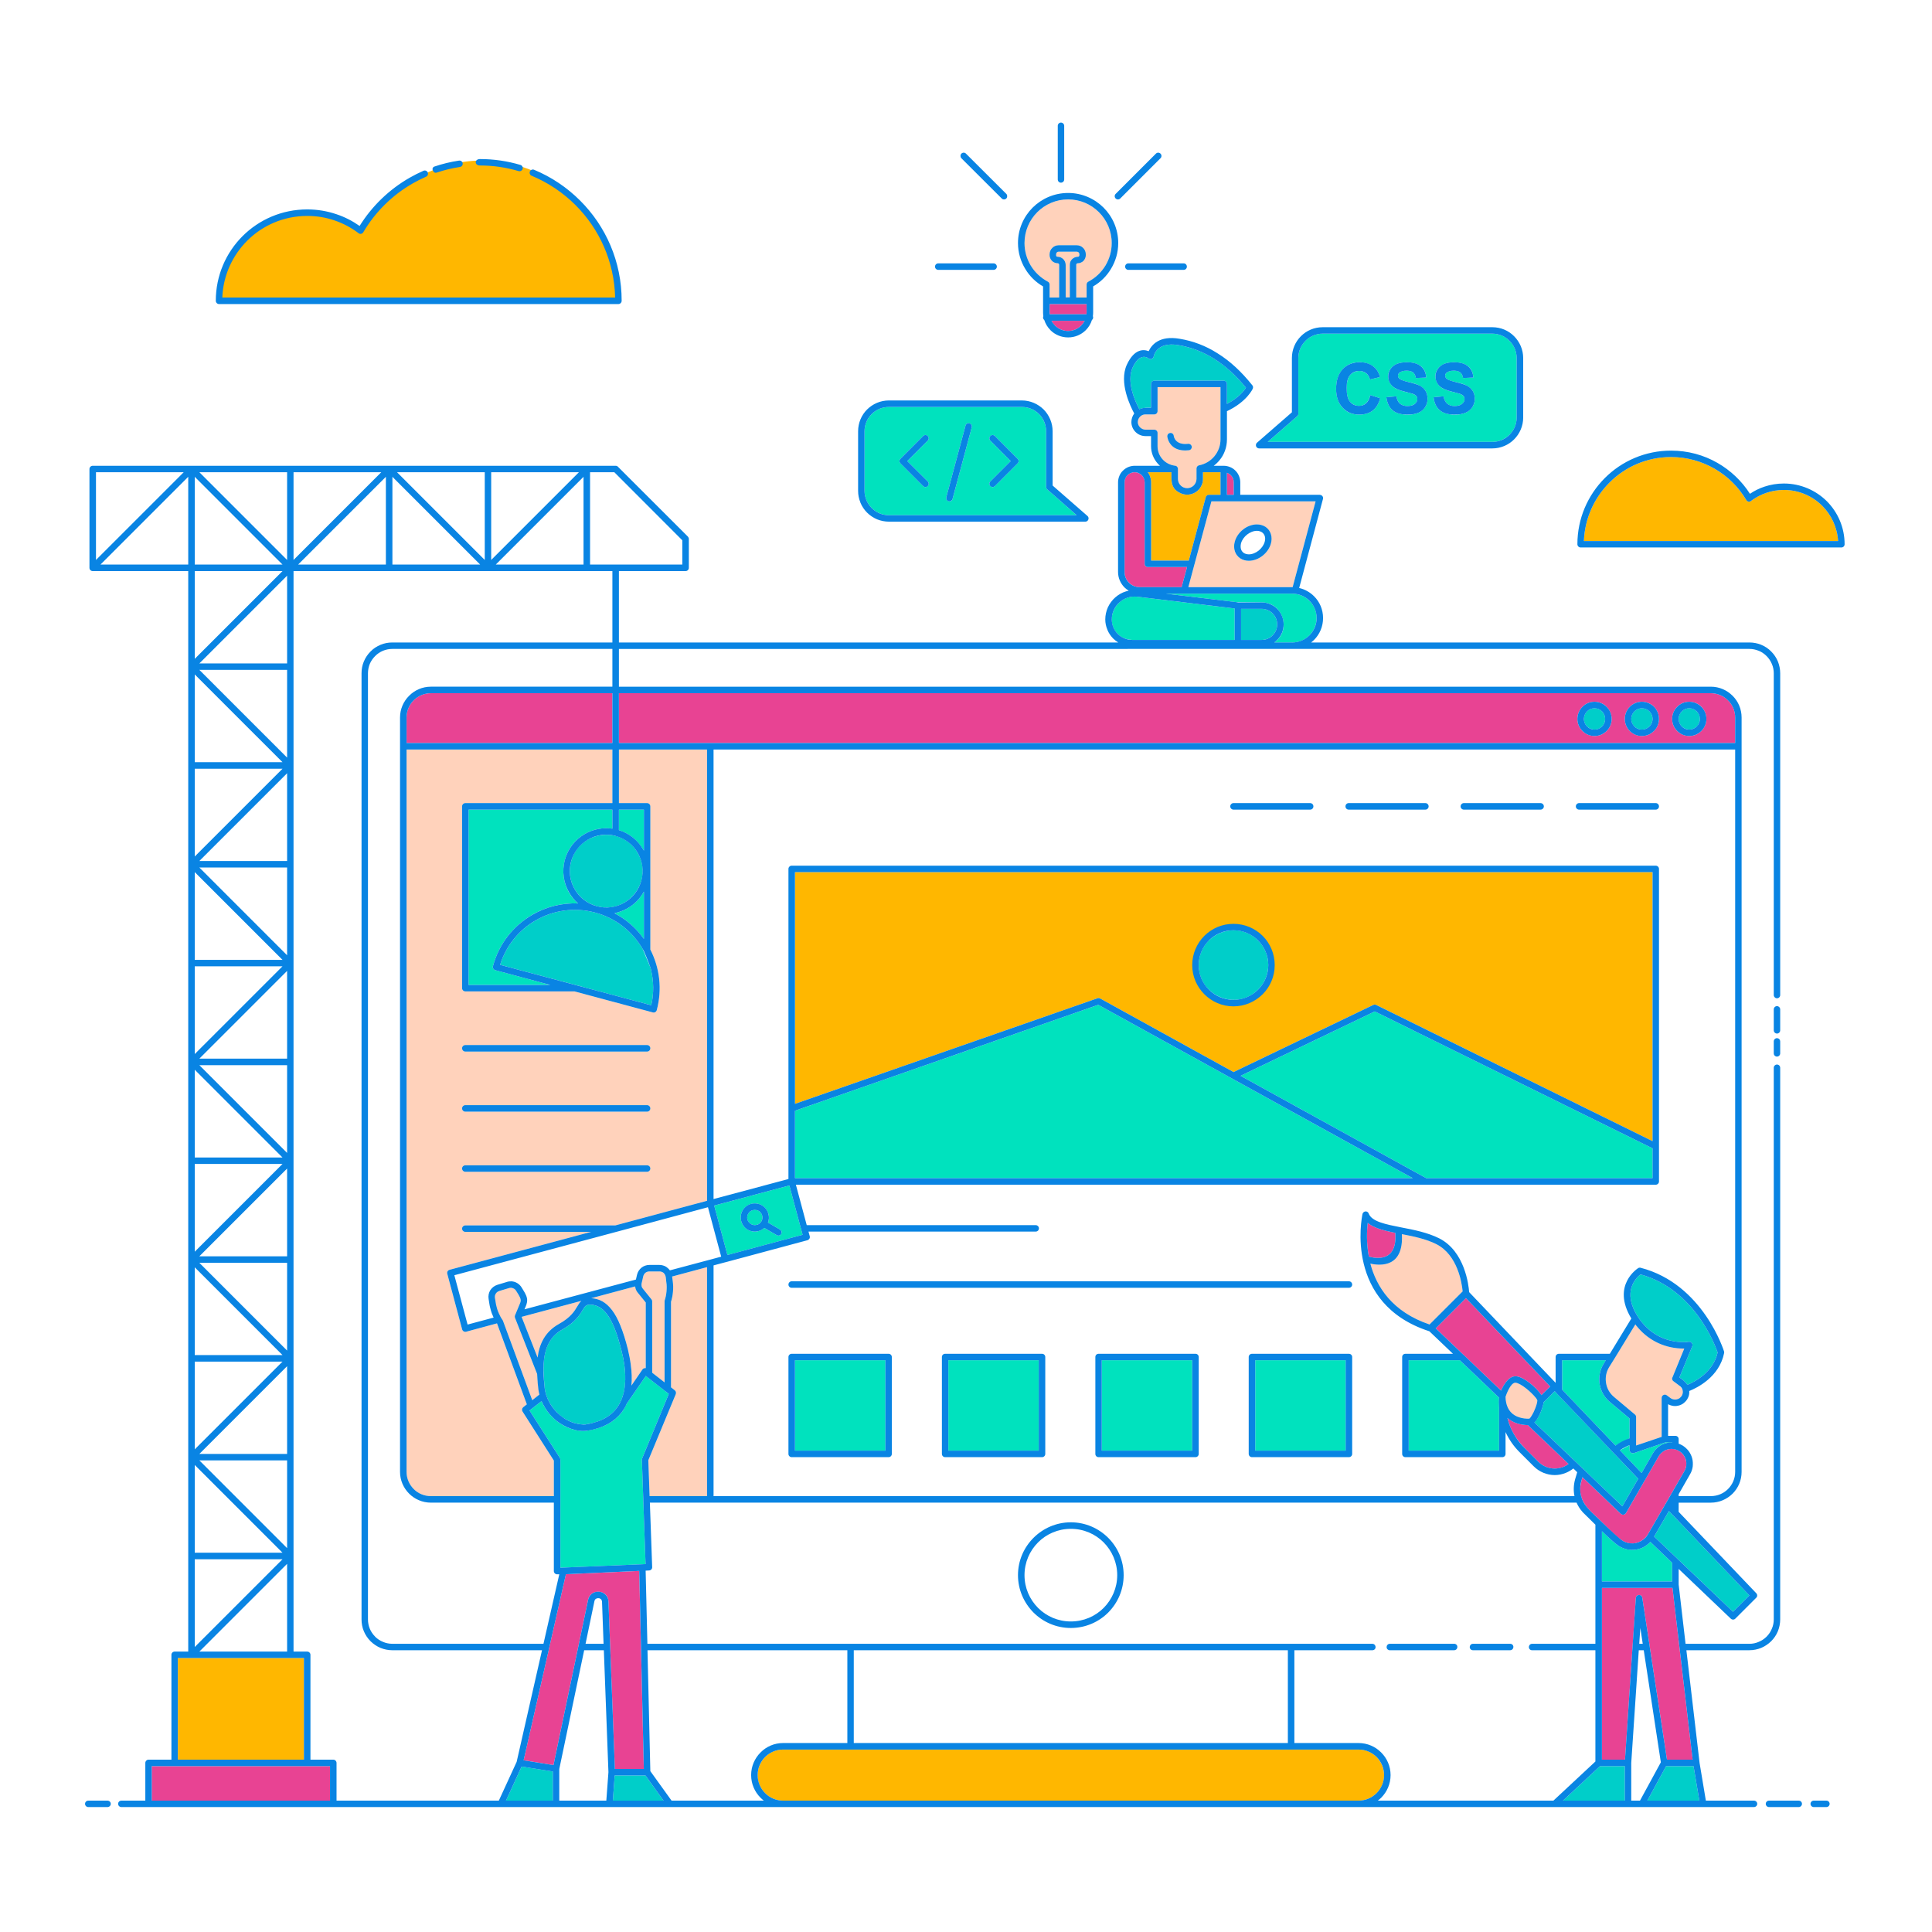<?xml version="1.0" standalone="no"?>
<svg version="1.1" id="Layer_1" xmlns="http://www.w3.org/2000/svg" xmlns:xlink="http://www.w3.org/1999/xlink" x="0px" y="0px" width="595.276px" height="595.276px" viewBox="0 0 595.276 595.276" enable-background="new 0 0 595.276 595.276" xml:space="preserve">
<path id="color_x5F_6" fill-rule="evenodd" clip-rule="evenodd" fill="#00E2BE" d="M515.208,487.278h-21.631v-15.487
	c1.67,1.614,4.134,3.936,5.492,4.728c3.256,1.756,6.965,1.217,9.429-1.443l6.71,6.426V487.278z M197.858,449.368l8.211-19.904
	l-7.078-5.52l-5.861,8.494l-0.877,1.699c-2.378,3.793-6.257,5.86-11.382,6.681c-1.273,0.227-2.633,0.029-3.878-0.283
	c-0.142-0.028-0.284-0.057-0.424-0.114c-0.085-0.028-0.17-0.056-0.255-0.085c-4.219-1.273-7.73-4.614-9.456-8.634l-3.709,2.888
	l9.315,14.552c0.114,0.17,0.199,0.369,0.199,0.594v33.295l26.245-1.105l-1.133-32.134
	C197.773,449.651,197.802,449.51,197.858,449.368z M515.208,444.385v0.057l-1.671,0.17c-1.784,0.396-3.312,1.557-4.218,3.114
	l-3.511,6.116l-0.369-0.369l-6.313-6.625l2.972-1.585v1.5c0,0.679,0.651,1.19,1.387,0.935l9.739-3.313L515.208,444.385
	L515.208,444.385z M272.8,446.962h-27.859v-27.859H272.8V446.962z M320.054,446.962h-27.859v-27.859h27.859V446.962z
	 M367.334,446.962h-27.859v-27.859h27.859V446.962z M414.615,446.962h-27.859v-27.859h27.859V446.962z M461.896,446.962h-27.859
	v-27.859h15.742l12.089,11.523l0.028,3.057V446.962z M494.767,419.103l-0.68,1.132c-2.35,3.822-1.529,8.834,1.926,11.722
	l6.087,5.096v6.088l-0.028,0.028l-4.304,2.236l-16.449-17.242v-9.059h13.448V419.103z M220.055,371.454l4.077,15.231l23.159-6.228
	l-4.077-15.204L220.055,371.454z M235.485,378.334c-2.407,2.208-6.285,1.048-7.106-2.095c-0.991-3.708,3-6.795,6.37-4.87
	c1.84,1.077,2.661,3.313,1.869,5.324l3.708,2.151c1.161,0.651,0.142,2.378-0.991,1.727L235.485,378.334z M233.759,373.096
	c-1.813-1.048-4.021,0.594-3.455,2.69c0.566,1.982,3.284,2.293,4.304,0.509C235.259,375.162,234.862,373.718,233.759,373.096z
	 M509.177,363.016h-69.732l-57.219-31.54l41.365-19.847l85.587,42.186v9.201H509.177z M338.399,309.592l-93.458,32.643v20.781
	h190.37L338.399,309.592z M169.547,303.477h-25.169v-54.019h44.308v5.86c-3.001-0.424-6.002,0.199-8.494,1.642
	c-7.87,4.558-8.89,15.459-2.095,21.404c-12.032-0.481-23.046,7.446-26.216,19.337c-0.142,0.538,0.17,1.076,0.707,1.218
	L169.547,303.477z M198.397,274.712c-1.897,3.454-5.238,5.889-9.088,6.653c3.681,1.926,6.766,4.671,9.088,7.927V274.712z
	 M198.397,249.457v12.655c-1.614-2.944-4.304-5.266-7.701-6.341v-6.313L198.397,249.457L198.397,249.457z M398.138,197.957h-5.521
	c5.408-3.793,2.719-12.344-3.878-12.344l-7.786-0.085l-21.659-2.605h38.844c2.095,0,3.964,0.822,5.323,2.18
	C408.188,189.832,404.819,197.957,398.138,197.957z M352.103,197.165c-2.888,0-5.464,0.397-7.702-1.841
	c-4.388-4.388-0.452-12.259,6.06-11.466l29.954,3.624v9.683L352.103,197.165L352.103,197.165z M331.746,158.746h-57.871
	c-0.991,0-1.982-0.199-2.86-0.566c-0.906-0.396-1.727-0.935-2.434-1.642c-1.416-1.416-2.208-3.313-2.208-5.295v-18.347
	c0-2.094,0.849-3.963,2.208-5.323c1.358-1.358,3.227-2.18,5.294-2.18h40.968c4.133,0,7.474,3.341,7.474,7.503v17.157
	c0,0.34,0.17,0.623,0.424,0.793L331.746,158.746z M297.488,131.141c0.341-1.274,2.265-0.765,1.926,0.509l-5.917,22.083
	c-0.341,1.274-2.265,0.736-1.926-0.537L297.488,131.141z M284.437,134.341c0.934-0.934,2.349,0.481,1.415,1.415l-6.313,6.314
	l6.313,6.284c0.934,0.935-0.481,2.35-1.415,1.416l-6.993-6.993c-0.397-0.397-0.397-1.019,0-1.415L284.437,134.341z M305.133,135.756
	c-0.934-0.934,0.481-2.349,1.415-1.415l6.993,7.021c0.397,0.397,0.397,1.019,0,1.415l-6.993,6.993
	c-0.934,0.934-2.349-0.481-1.415-1.416l6.285-6.284L305.133,135.756z M459.801,136.152h-69.195l9.031-7.87
	c0.256-0.17,0.397-0.481,0.397-0.793v-17.185c0-4.134,3.369-7.503,7.503-7.503h52.264c4.133,0,7.502,3.369,7.502,7.503v18.375
	C467.303,132.811,463.934,136.152,459.801,136.152z M429.054,126.385c-1.047-0.907-1.67-2.237-1.897-3.992l3.086-0.284
	c0.34,1.983,1.415,3.001,3.398,3.001c3,0,3.539-2.151,2.746-3.114c-1.019-1.19-5.295-1.161-7.219-2.887
	c-2.69-2.407-1.841-7.503,4.247-7.503c3.369,0,5.889,1.415,6.002,4.728l-3.171,0.141c-0.255-1.67-1.161-2.264-2.859-2.264
	c-2.718,0-3.142,1.67-2.179,2.491c1.897,1.585,8.635,0.679,8.635,6.228c0,1.869-1.076,3.511-2.831,4.247
	C434.83,128.112,430.952,128.027,429.054,126.385z M443.606,126.385c-1.076-0.907-1.698-2.237-1.897-3.992l3.058-0.284
	c0.368,1.983,1.415,3.001,3.397,3.001c3.029,0,3.54-2.151,2.747-3.114c-0.991-1.19-5.295-1.161-7.191-2.887
	c-2.69-2.407-1.841-7.503,4.247-7.503c3.341,0,5.861,1.415,5.974,4.728l-3.143,0.141c-0.283-1.67-1.161-2.264-2.86-2.264
	c-2.746,0-3.17,1.67-2.179,2.491c1.869,1.585,8.635,0.679,8.635,6.228c0,1.869-1.076,3.511-2.86,4.247
	C449.354,128.112,445.504,128.027,443.606,126.385z M418.777,127.744c-4.446,0-7.106-3.312-7.106-7.927
	c0-8.975,8.579-9.682,11.947-6.511c0.708,0.679,1.245,1.613,1.614,2.86l-3.143,0.764c-0.679-3.058-4.36-3.369-6.087-1.387
	c-1.501,1.727-1.444,6.597-0.029,8.267c1.529,1.784,5.267,2.151,6.229-2.066l3.057,0.963
	C424.355,126.045,422.203,127.744,418.777,127.744z"></path>
<path id="color_x5F_5" fill-rule="evenodd" clip-rule="evenodd" fill="#FFD2BB" d="M217.847,460.976h-17.695l-0.397-11.042
	l8.438-20.328c0.424-0.963-0.538-1.444-1.444-2.151v-26.359c0.312-0.991,0.509-2.01,0.594-3.029c0.17-1.869-0.028-3.001-0.255-4.756
	l10.759-2.887V460.976z M188.685,247.447h-45.328c-0.537,0-0.991,0.453-0.991,1.02v56.001c0,0.537,0.453,0.991,0.991,0.991h33.635
	l24.15,6.483c0.538,0.142,1.077-0.17,1.218-0.707c1.727-6.512,0.878-13.08-1.982-18.658v-44.109c0-0.566-0.452-1.02-0.991-1.02
	h-8.691v-16.506h27.151v139.04l-28.284,7.588h-46.206c-1.302,0-1.302,1.983,0,1.983h38.76l-43.601,11.693
	c-0.538,0.141-0.849,0.679-0.708,1.217l4.587,17.157c0.141,0.509,0.707,0.849,1.217,0.707l9.513-2.576l9.201,24.943
	c-0.764,0.623-1.953,1.245-1.33,2.208l9.654,15.119v10.957h-37.881c-4.162,0-7.503-3.341-7.503-7.474V230.941h63.419
	L188.685,247.447L188.685,247.447z M495.786,421.254c-1.841,3.001-1.19,6.908,1.529,9.173l6.37,5.352
	c0.255,0.17,0.424,0.481,0.424,0.792v8.805l7.87-2.661v-12.004c0-0.793,0.935-1.302,1.586-0.793c1.33,0.963,1.585,1.415,3.057,1.245
	c1.104-0.113,2.208-1.614,1.812-2.831l-0.878-1.302c-0.622-0.481-2.123-1.416-2.293-1.926l0.029-0.679l3.652-8.918
	c-5.549,0.056-10.673-2.208-14.326-6.512l-0.736-0.935L495.786,421.254z M473.193,430.654c-1.218-1.529-4.898-4.756-6.342-4.615
	c-1.472,0.086-2.718,3.596-2.972,4.332c0.056,2.407,0.849,4.503,2.803,5.691c1.358,0.764,2.86,1.076,4.417,1.048l0.142-0.028
	l0.509-0.623l0.707-1.218c0.538-1.104,1.416-3.312,1.162-3.878l-0.142-0.284L473.193,430.654z M165.498,423.35l-6.823-17.327
	c-0.085-0.256-0.085-0.538,0.028-0.793l1.585-3.822l0.142-0.878c-0.085-0.906-1.133-2.349-1.387-2.775
	c-0.452-0.792-1.358-1.132-2.208-0.877l-3.001,0.906c-0.906,0.255-1.5,1.161-1.33,2.151c0.34,2.095,0.708,4.304,1.897,6.116
	l0.595,0.963l9.003,24.404l2.18-1.727v-0.057l-0.51-3.963C165.583,424.935,165.555,424.171,165.498,423.35z M198.963,421.537
	v-20.214l-2.435-3.001l-0.849-1.954l-13.506,3.625c6.625,0.424,9.4,8.097,11.297,15.77c0.877,3.652,1.415,7.531,1.076,11.154
	l3.397-4.954C198.17,421.622,198.566,421.481,198.963,421.537z M203.181,391.753c0.85,0,1.472,0.481,1.813,1.245l0.311,2.066
	c0.453,3.37-0.537,5.379-0.537,5.89v24.971l-3.822-2.972v-21.998c0-0.256-0.113-0.51-0.283-0.68l-2.577-3.199
	c-0.198-0.227-0.34-0.481-0.397-0.764c-0.17-0.708,0.312-2.208,0.509-3.086c0.227-0.878,0.991-1.472,1.869-1.472h3.114V391.753z
	 M172.236,407.92c5.238-2.916,5.294-5.634,6.88-7.106l-18.403,4.926l4.926,12.543C166.149,414.29,167.791,410.383,172.236,407.92z
	 M440.464,408.089l10.193-10.193c-0.227-2.491-1.501-11.211-8.097-14.552c-3.2-1.614-7.05-2.406-10.617-3.086
	c0.594,10.165-6.399,9.824-9.711,9.088C424.1,396.425,428.913,404.182,440.464,408.089z M199.387,359.053h-56.03
	c-1.302,0-1.302,1.982,0,1.982h56.03C200.69,361.035,200.69,359.053,199.387,359.053z M199.387,340.509h-56.03
	c-1.302,0-1.302,2.01,0,2.01h56.03C200.69,342.518,200.69,340.509,199.387,340.509z M199.387,321.992h-56.03
	c-1.302,0-1.302,2.011,0,2.011h56.03C200.69,324.003,200.69,321.992,199.387,321.992z M398.279,180.914h-32.134l7.106-26.444h32.105
	L398.279,180.914z M387.266,161.576c4.983,0,6.257,6.116,1.755,9.654c-2.378,1.869-6.03,2.35-7.898-0.17h-0.029
	C378.432,167.465,382.368,161.576,387.266,161.576z M376.054,119.279v16.109c0,3.935-2.775,7.247-6.597,7.983
	c-0.452,0.085-0.793,0.51-0.793,0.963v3.228c0,1.982-2.094,3.397-3.963,2.633c-1.076-0.453-1.756-1.5-1.756-2.633v-3.058
	c0-0.566-0.396-0.991-0.962-1.019c-2.86-0.255-5.324-2.887-5.324-6.003v-4.105c0-0.566-0.452-0.991-1.019-0.991h-2.69
	c-2.123,0-3.142-2.548-1.67-4.02c0.396-0.397,0.962-0.679,1.557-0.679h2.803c0.566-0.001,1.019-0.453,1.019-1.02v-7.389
	L376.054,119.279L376.054,119.279z M359.661,134.51c-0.17-1.33,1.841-1.529,1.982-0.255c0,0.028,0.284,2.972,4.446,2.491
	c1.302-0.141,1.529,1.841,0.227,1.983C360.143,139.436,359.661,134.51,359.661,134.51z M326.338,91.674h-2.944v-4.02
	c0-0.397-0.255-0.765-0.594-0.906c-2.151-1.162-3.963-2.86-5.21-4.927c-3.199-5.295-2.349-12.089,2.011-16.449
	c5.238-5.238,13.759-5.238,18.997,0c6.427,6.427,4.728,17.214-3.255,21.404c-0.341,0.17-0.538,0.509-0.538,0.878v4.02h-3.199v-10.08
	c0-0.65,0.708-0.396,1.359-0.65c1.189-0.453,1.585-1.444,1.585-2.605c0-1.529-1.245-2.775-2.775-2.775h-5.606
	c-1.528,0-2.775,1.245-2.775,2.775c0,0.792,0.114,1.443,0.736,2.039c1.048,1.076,1.926,0.452,2.152,0.991L326.338,91.674z
	 M329.623,91.618h-1.274V81.595c0-1.358-1.133-2.491-2.491-2.491c-0.651,0-0.538-1.019-0.227-1.33
	c0.141-0.142,0.312-0.227,0.537-0.227h5.606c0.934,0,1.076,1.557,0.312,1.557c-1.359,0-2.463,1.133-2.463,2.491V91.618z"></path>
<path id="color_x5F_4" fill-rule="evenodd" clip-rule="evenodd" fill="#00CEC9" d="M204.455,554.802h-15.628l0.566-7.758h9.484
	L204.455,554.802z M170.339,554.802v-8.975l-9.625-1.528l-4.813,10.503H170.339z M523.588,554.802h-16.024l5.776-10.617h8.465
	L523.588,554.802z M500.627,554.802h-19.054l11.381-10.617h7.673V554.802z M514.217,465.562l-4.559,7.87l24.319,23.188l5.04-5.039
	L514.217,465.562z M504.761,455.626l-25.736-26.982l-3.398,3.37c-0.113,0.877-0.537,2.236-1.104,3.511l-0.708,1.358l-1.048,1.387
	l27.095,25.849L504.761,455.626z M172.01,435.609c2.123,1.953,4.926,3.312,8.125,3.312c0.821-0.113,1.614-0.255,2.35-0.452
	c4.417-1.077,7.163-3.398,8.663-6.455c1.529-3.115,1.812-7.05,1.245-11.325c-0.198-1.444-0.481-2.916-0.877-4.445
	c-1.387-5.606-2.86-9.174-4.502-11.353c-1.529-2.011-3.171-2.804-5.012-2.916c-1.443-0.085-1.812,0.566-2.463,1.614
	c-0.934,1.585-2.265,3.793-6.342,6.087c-6.568,3.653-5.917,11.495-5.463,17.015l0.056,0.736
	C168.046,430.257,169.575,433.344,172.01,435.609z M504.647,405.711c3.228,5.011,8.296,7.87,14.242,7.814l1.443-0.085
	c0.708-0.113,1.416,0.595,1.048,1.416l-3.935,9.54c0.963,0.623,1.897,1.387,2.463,2.293c2.18-0.906,7.956-3.793,9.315-9.966
	c-0.764-2.236-7.077-19.45-23.754-24.065C504.138,393.678,499.664,397.954,504.647,405.711z M198.028,292.406
	c-3.114-5.35-8.239-9.541-14.665-11.239c-12.514-3.37-25.453,3.793-29.274,16.109l46.573,12.457
	c0.849-3.708,0.764-7.474-0.086-10.957c-0.056-0.283-0.113-0.537-0.198-0.736L198.028,292.406z M387.634,304.92
	c4.19-4.19,4.19-10.957,0-15.147c-6.767-6.738-18.29-1.926-18.29,7.588C369.345,306.846,380.896,311.659,387.634,304.92z
	 M183.872,279.213c9.626,2.605,17.611-7.787,12.628-16.421c-4.983-8.608-17.978-6.937-20.555,2.69c-0.793,3-0.312,6.031,1.133,8.522
	C178.493,276.495,180.9,278.42,183.872,279.213z M493.605,219.191c-2.066-2.066-5.577-0.594-5.577,2.322
	c0,2.915,3.539,4.36,5.577,2.321C494.88,222.56,494.908,220.466,493.605,219.191z M508.215,219.191
	c-2.066-2.066-5.606-0.594-5.606,2.322c0,2.915,3.54,4.36,5.606,2.321C509.489,222.56,509.489,220.466,508.215,219.191z
	 M522.795,219.191c-2.067-2.066-5.577-0.594-5.577,2.322c0,2.887,3.511,4.36,5.577,2.321
	C523.051,223.835,524.833,221.23,522.795,219.191z M388.738,197.165h-6.342v-9.569h6.342c2.633,0,4.785,2.151,4.785,4.784
	C393.523,195.042,391.371,197.165,388.738,197.165z M349.016,113.163c-2.066,4.474,0.821,10.702,2.038,12.938
	c1.019-0.481,2.463-0.509,3.596-0.481v-7.333c0-0.537,0.452-0.991,0.991-0.991h21.404c0.566,0,0.991,0.453,0.991,0.991v6.172
	c3.624-1.897,5.267-4.049,5.861-5.011c-5.691-6.966-12.316-11.665-20.753-13.109c-6.909-1.189-7.673,3.455-7.673,3.483
	c-0.113,0.708-0.991,1.076-1.585,0.623C353.886,110.417,351.282,108.293,349.016,113.163z"></path>
<path id="color_x5F_3" fill-rule="evenodd" clip-rule="evenodd" fill="#E84393" d="M101.682,544.185v10.617H46.757v-10.617
	H101.682z M196.952,484.022l-22.592,1.019l-5.125,22.566l-0.028,0.141l-7.871,34.626l9.202,1.472l10.673-50.962
	c0.765-3.539,6.116-3.142,6.257,0.51l0.538,14.071v0.028l1.443,37.542h8.918L196.952,484.022z M515.321,489.26l6.2,52.916h-7.899
	l-5.323-34.824v-0.086l-2.293-15.005c-0.198-1.161-1.954-1.105-1.982,0.142l-3.341,49.772h-7.106V489.26H515.321z M515.236,446.424
	c-1.727-0.028-3.284,0.736-4.19,2.293l-10.08,17.497c-0.34,0.538-1.076,0.651-1.585,0.199l-11.806-11.268
	c-0.651,2.293-1.077,4.077-0.199,6.511c1.133,3.058,3.794,4.927,5.832,6.966c1.869,1.783,4.7,4.926,6.852,6.171
	c2.775,1.614,6.031,0.566,7.673-2.011l11.24-19.478C520.785,450.161,518.378,446.509,515.236,446.424z M483.3,451.067
	l-12.542-11.976c-0.142-0.056-3.653,0.17-6.314-2.236c1.586,6.313,5.182,9.173,9.541,13.533c2.038,2.039,5.125,2.662,7.785,1.557
	C482.309,451.718,482.818,451.435,483.3,451.067z M474.948,429.861l2.69-2.661l-25.962-27.237l-9.315,9.315l20.13,19.196
	c0.792-1.755,2.406-4.614,4.699-4.417C469.569,424.284,473.363,427.483,474.948,429.861z M421.75,387.167
	c1.982,0.566,8.861,1.954,8.154-7.305c-3.511-0.707-6.597-1.472-8.494-3.085C421.155,379.098,420.957,382.891,421.75,387.167z
	 M527.128,213.586c4.133,0,7.502,3.369,7.502,7.502v7.842H190.696v-15.344H527.128z M188.685,213.586v15.344h-63.419v-7.842
	c0-4.133,3.341-7.502,7.503-7.502H188.685z M524.211,225.222c-3.313,3.341-9.003,0.963-9.003-3.708c0-2.916,2.378-5.295,5.266-5.295
	C525.145,216.219,527.552,221.881,524.211,225.222z M495.022,225.222c-3.341,3.341-9.004,0.934-9.004-3.708
	c0-2.916,2.379-5.295,5.267-5.295C495.955,216.219,498.363,221.91,495.022,225.222z M509.602,225.222
	c-3.312,3.341-8.975,0.934-8.975-3.708c0-2.916,2.35-5.295,5.267-5.295C510.565,216.219,512.943,221.91,509.602,225.222z
	 M352.697,173.723V148.61c0-1.274-0.764-2.379-1.926-2.86c-1.925-0.821-4.275,0.537-4.275,2.86v27.632
	c0,2.576,2.095,4.671,4.671,4.671h12.91l1.671-6.2h-12.061C353.121,174.713,352.697,174.289,352.697,173.723z M378.036,145.666
	v6.795h2.095v-3.85C380.131,147.251,379.31,146.146,378.036,145.666z M334.209,98.837c-0.284,0.538-0.651,1.048-1.076,1.472
	c-2.775,2.775-7.418,1.954-9.145-1.472H334.209z M334.804,93.684l-0.028,3.143h-11.353l-0.029-3.143H334.804z"></path>
<path id="color_x5F_2" fill="#ffb700" d="M354.678,172.732h11.608l5.21-19.479l0.255-0.481l0.028-0.028l0.68-0.283h3.595v-6.965
	h-5.407c0,1.388,0.141,2.69-0.368,3.907c-0.991,2.435-3.823,3.68-6.341,2.633c-3.285-1.358-3.001-3.821-3.001-6.54h-7.305
	c0.68,0.907,1.048,1.982,1.048,3.115v24.121H354.678z M148.54,49.472c-7.676,0-14.817,2.171-21.019,5.9
	c-6.426,3.869-11.702,8.487-15.45,15.187c-0.401,0.802-1.384,1.085-2.142,0.614l-0.134-0.141c-2.276-1.793-4.819-3.256-7.541-4.2
	c-2.634-0.944-5.489-1.463-8.435-1.463c-7.273,0-13.957,4.112-18.731,9.161c-4.417,4.673-7.273,11.042-7.674,18.074h123.428
	c-0.401-11.703-5.088-22.274-12.405-30.012C170.806,54.474,160.23,49.472,148.54,49.472z M561.47,155.857
	c-3.03-3.029-7.22-4.898-11.835-4.898c-1.869,0-3.68,0.312-5.352,0.878c-1.727,0.566-3.34,1.444-4.784,2.52l-0.085,0.085
	c-0.481,0.283-1.104,0.113-1.359-0.369c-2.378-4.02-5.775-7.389-9.852-9.71c-3.935-2.237-8.466-3.54-13.336-3.54
	c-7.417,0-14.127,3.001-18.969,7.871c-4.642,4.642-7.616,10.985-7.87,18.006h78.311C566.084,162.482,564.272,158.661,561.47,155.857
	z M54.798,542.175h38.844v-31.314H54.798V542.175z M418.579,539.061h-177.29c-6.966,0-10.475,8.494-5.549,13.42
	c1.415,1.443,3.397,2.321,5.549,2.321h177.289c2.18,0,4.134-0.878,5.577-2.321C429.083,547.555,425.572,539.061,418.579,539.061z
	 M244.941,340.112l93.204-32.53c0.283-0.113,0.566-0.085,0.821,0.057l41.109,22.677l43.09-20.696
	c0.284-0.114,0.595-0.114,0.878,0.028l85.135,41.959v-82.898H244.941V340.112z M380.061,285.708c6.475,0,11.723,5.249,11.723,11.724
	s-5.249,11.723-11.723,11.723c-6.475,0-11.723-5.249-11.723-11.723C368.337,290.957,373.586,285.708,380.061,285.708z"></path>
<path id="color_x5F_1" fill="#0984E3" d="M562.743,556.783h-3.906c-0.538,0-0.992-0.452-0.992-0.991
	c0-0.566,0.453-0.991,0.992-0.991h3.906c0.538,0,0.991,0.424,0.991,0.991C563.734,556.331,563.281,556.783,562.743,556.783z
	 M190.696,175.959v21.998h153.847c-0.566-0.34-1.076-0.764-1.557-1.217c-0.764-0.793-1.387-1.699-1.784-2.69v-0.029
	c-0.424-0.991-0.651-2.066-0.651-3.171c0-1.273,0.284-2.548,0.793-3.708c0.538-1.161,1.302-2.208,2.265-3.057
	c0.963-0.85,2.094-1.501,3.312-1.869c0.284-0.085,0.566-0.17,0.85-0.227c-0.481-0.283-0.935-0.623-1.331-1.019
	c-1.189-1.218-1.953-2.888-1.953-4.728V148.61c0-0.68,0.141-1.331,0.396-1.954s0.623-1.19,1.105-1.642
	c0.481-0.481,1.048-0.85,1.642-1.105c0.623-0.255,1.302-0.397,1.954-0.397h7.814c-0.255-0.227-0.48-0.424-0.679-0.679
	c-1.273-1.415-2.066-3.313-2.066-5.351v-3.114h-1.699c-1.218,0-2.293-0.481-3.086-1.273c-0.792-0.793-1.273-1.869-1.273-3.058
	c0-0.991,0.34-1.897,0.877-2.633c-1.161-2.151-4.812-9.541-2.264-15.062c2.293-4.927,5.153-4.756,6.71-4.134
	c0.849-1.84,3.199-4.926,9.569-3.822c4.077,0.68,7.984,2.123,11.693,4.502c3.737,2.322,7.276,5.549,10.702,9.853
	c0.227,0.284,0.255,0.679,0.113,1.02c0,0-1.727,3.991-7.955,6.936v8.692c0,2.435-0.849,4.699-2.293,6.426
	c-0.538,0.651-1.133,1.218-1.784,1.699h3.086c0.679,0,1.33,0.142,1.954,0.397c0.622,0.255,1.189,0.623,1.642,1.105
	c0.481,0.452,0.849,1.019,1.104,1.642c0.256,0.622,0.396,1.273,0.396,1.954v3.85h24.518c0.085,0,0.17,0.028,0.255,0.056
	c0.538,0.142,0.85,0.68,0.708,1.218l-7.333,27.435c1.756,0.396,3.341,1.302,4.587,2.548c1.727,1.699,2.774,4.077,2.774,6.71
	s-1.047,5.012-2.774,6.739c-0.284,0.283-0.566,0.537-0.907,0.792h135.049c1.218,0,2.435,0.227,3.568,0.68l0.056,0.028
	c1.133,0.481,2.208,1.161,3.086,2.066c0.878,0.878,1.586,1.926,2.066,3.086c0.453,1.133,0.708,2.378,0.708,3.624v99.152
	c0,0.274-0.114,0.536-0.314,0.723c-0.201,0.188-0.469,0.284-0.743,0.267c0-0.001,0-0.001-0.001-0.001
	c-0.519-0.034-0.924-0.465-0.924-0.986c0-10.087,0-99.155,0-99.155c0-0.991-0.199-1.982-0.594-2.887
	c-0.369-0.878-0.907-1.699-1.614-2.406c-0.708-0.708-1.529-1.274-2.435-1.642h-0.028c-0.906-0.369-1.841-0.566-2.832-0.566H190.696
	v11.636h336.432c2.633,0,4.982,1.076,6.71,2.803c1.727,1.699,2.775,4.077,2.775,6.71v232.414c0,2.604-1.048,4.983-2.775,6.71
	c-1.728,1.698-4.077,2.775-6.71,2.775h-9.91v2.831l23.924,25.084c0.369,0.397,0.369,1.02-0.028,1.387l-6.427,6.427
	c-0.368,0.397-1.019,0.397-1.415,0l-16.053-15.317v4.813l2.123,18.262h19.677c0.991,0,1.982-0.199,2.859-0.595
	c0.906-0.368,1.727-0.906,2.435-1.613c0.707-0.708,1.245-1.529,1.614-2.435c0.396-0.878,0.594-1.869,0.594-2.86V328.999
	c0-0.305,0.138-0.591,0.376-0.782c0.237-0.19,0.547-0.262,0.844-0.195h0.001c0.444,0.1,0.761,0.495,0.761,0.951
	c0,12.462,0,169.998,0,169.998c0,1.246-0.255,2.491-0.708,3.624c-0.48,1.162-1.189,2.208-2.066,3.086
	c-0.906,0.878-1.954,1.585-3.086,2.066c-1.132,0.453-2.378,0.708-3.624,0.708h-19.422l4.049,34.569v0.057l1.954,11.721h14.807
	c0.566,0,1.019,0.424,1.019,0.991c0,0.538-0.452,0.991-1.019,0.991H37.386c-0.537,0-0.991-0.452-0.991-0.991
	c0-0.566,0.453-0.991,0.991-0.991h7.39v-11.608c0-0.566,0.452-1.019,0.991-1.019h7.049V509.87c0-0.566,0.453-0.991,0.991-0.991
	h4.191v-332.92H28.496c-0.114,0-0.199-0.028-0.284-0.056l-0.028-0.029h-0.057v-0.028h-0.056v-0.029h-0.029l-0.028-0.028h-0.029
	v-0.028h-0.028v-0.029H27.93l-0.029-0.028l-0.028-0.028h-0.028v-0.029l-0.029-0.028h-0.028v-0.057H27.76v-0.028h-0.029v-0.028
	l-0.028-0.029v-0.028h-0.028v-0.057h-0.029v-0.056h-0.028v-0.029c-0.028-0.085-0.057-0.17-0.057-0.283v-30.521
	c0-0.537,0.453-0.991,0.991-0.991h161.124c0.312,0,0.566,0.114,0.736,0.312l21.546,21.517c0.17,0.199,0.283,0.453,0.283,0.708v8.918
	c0,0.538-0.452,0.991-0.991,0.991h-20.554V175.959z M554.222,556.783h-9.173c-0.538,0-0.991-0.452-0.991-0.991
	c0-0.566,0.452-0.991,0.991-0.991h9.173c0.538,0,0.991,0.424,0.991,0.991C555.212,556.331,554.76,556.783,554.222,556.783z
	 M33.111,556.783h-5.917c-0.538,0-0.991-0.452-0.991-0.991c0-0.566,0.452-0.991,0.991-0.991h5.917c0.566,0,1.02,0.424,1.02,0.991
	C34.13,556.331,33.677,556.783,33.111,556.783z M485.763,462.987H200.236l0.708,19.875c0.028,0.537-0.396,1.019-0.963,1.019
	l-1.048,0.057l0.538,22.537H422.86c0.43,0,0.808,0.288,0.922,0.702c0.006,0.023,0.013,0.047,0.019,0.07
	c0.079,0.288,0.02,0.595-0.161,0.833s-0.462,0.377-0.761,0.377c-5.107,0-24.064,0-24.064,0v28.595h19.762
	c2.718,0,5.21,1.104,6.993,2.917c1.784,1.783,2.887,4.247,2.887,6.964c0,2.718-1.104,5.181-2.887,6.965
	c-0.34,0.34-0.68,0.623-1.048,0.906h54.104l12.938-12.06v-34.286h-19.54c-0.296,0-0.575-0.137-0.756-0.371s-0.244-0.537-0.17-0.824
	c0.006-0.023,0.012-0.046,0.018-0.07c0.109-0.422,0.489-0.717,0.926-0.717c3.649,0,19.522,0,19.522,0v-36.692
	c-2.179-2.123-3.935-3.907-3.963-3.907l-0.028-0.057C486.811,464.968,486.216,464.033,485.763,462.987z M188.685,175.959H90.443
	V508.88h4.218c0.538,0,0.992,0.424,0.992,0.991v32.305h7.049c0.537,0,0.991,0.452,0.991,1.019v11.608h49.999l5.492-11.947
	l7.814-34.399h-46.121c-1.245,0-2.491-0.255-3.624-0.708c-1.133-0.481-2.151-1.161-3.029-2.01l-0.057-0.057
	c-0.878-0.878-1.585-1.925-2.066-3.086c-0.481-1.133-0.708-2.378-0.708-3.624v-291.53c0-1.245,0.227-2.491,0.708-3.624
	c0.481-1.161,1.189-2.208,2.066-3.086c0.878-0.906,1.926-1.585,3.086-2.066c1.133-0.481,2.378-0.708,3.624-0.708h67.807v-21.999
	H188.685z M198.878,547.044h-9.484l-0.566,7.758h15.628L198.878,547.044z M521.804,544.185h-8.465l-5.776,10.617h16.024
	L521.804,544.185z M500.627,544.185h-7.673l-11.381,10.617h19.054V544.185z M261.079,508.455H199.5l0.878,37.259l6.54,9.088h28.425
	c-0.34-0.283-0.708-0.566-1.02-0.906c-1.783-1.784-2.887-4.247-2.887-6.965s1.105-5.182,2.887-6.964
	c1.784-1.813,4.247-2.917,6.966-2.917h19.79V508.455z M418.579,539.061h-177.29c-2.152,0-4.134,0.877-5.549,2.293
	c-1.416,1.443-2.293,3.397-2.293,5.577c0,2.18,0.877,4.133,2.293,5.549c1.415,1.443,3.397,2.321,5.549,2.321h177.289
	c2.18,0,4.134-0.878,5.577-2.321c1.416-1.416,2.294-3.369,2.294-5.549s-0.878-4.134-2.294-5.577
	C422.713,539.938,420.759,539.061,418.579,539.061z M101.682,544.185H46.757v10.617h54.925V544.185z M506.46,508.455h-1.529
	l-2.322,34.739v11.608h2.69l6.427-11.806L506.46,508.455z M186.053,508.455h-6.059l-7.673,36.607v9.739h14.495l0.651-8.776
	L186.053,508.455z M170.339,554.802v-8.975l-9.625-1.528l-4.813,10.503H170.339z M198.368,545.035l-0.991-42.922l-0.424-18.091
	l-22.592,1.019l-5.125,22.566c0,0.056-0.028,0.113-0.028,0.141l-7.871,34.626l9.202,1.472l10.673-50.962
	c0.171-0.736,0.566-1.33,1.077-1.783c0.537-0.425,1.218-0.68,1.954-0.68h0.141c0.821,0,1.586,0.34,2.152,0.878
	c0.537,0.509,0.906,1.274,0.934,2.095l0.538,14.071v0.028l1.443,37.542H198.368z M515.321,489.26h-21.744v52.916h7.106l2.321-34.768
	v-0.028l0.481-7.191l0.538-7.786c0-0.481,0.34-0.907,0.849-0.963c0.538-0.085,1.048,0.283,1.133,0.821l2.293,15.005v0.086
	l5.323,34.824h7.899l-4.049-34.598L515.321,489.26z M93.642,510.861H54.798v31.314h38.844V510.861z M396.807,508.455H263.061v28.595
	h133.746V508.455z M88.461,481.842L61.423,508.88h27.038V481.842z M448.077,506.474c0.283,0,0.551,0.125,0.732,0.342
	c0.182,0.217,0.259,0.502,0.209,0.781c-0.004,0.023-0.008,0.046-0.012,0.07c-0.081,0.456-0.477,0.789-0.941,0.789
	c-3.339,0-16.132,0-19.874,0c-0.522,0-0.948-0.418-0.956-0.941c0.012-0.027,0.015-0.054,0.018-0.081
	c-0.001-0.253,0.098-0.494,0.276-0.672c0.178-0.179,0.419-0.28,0.671-0.28C431.579,506.474,444.198,506.474,448.077,506.474z
	 M466.235,507.773c-0.121,0.406-0.493,0.682-0.916,0.682c-2.188,0-8.835,0-11.515,0c-0.283,0-0.55-0.125-0.732-0.341
	c-0.182-0.217-0.259-0.501-0.21-0.78c0.004-0.023,0.008-0.046,0.012-0.07c0.08-0.457,0.477-0.791,0.942-0.791
	c2.271,0,8.751,0,11.524,0c0.303,0,0.586,0.143,0.767,0.385c0.181,0.243,0.236,0.556,0.149,0.846
	C466.249,507.727,466.242,507.75,466.235,507.773z M87.045,480.426H60.007v27.038L87.045,480.426z M188.685,199.94h-67.807
	c-0.991,0-1.982,0.198-2.86,0.566c-0.906,0.368-1.755,0.934-2.435,1.642c-0.707,0.707-1.273,1.528-1.642,2.406
	c-0.368,0.906-0.566,1.897-0.566,2.887V498.97c0,0.991,0.199,1.982,0.566,2.86c0.369,0.906,0.935,1.727,1.642,2.435l0.029,0.056
	c0.707,0.68,1.5,1.217,2.378,1.557c0.906,0.397,1.897,0.595,2.887,0.595h46.573l4.87-21.404h-0.651c-0.566,0-1.02-0.453-1.02-0.991
	v-21.092h-37.881c-2.634,0-5.012-1.077-6.71-2.775c-1.728-1.727-2.804-4.106-2.804-6.71V221.088c0-2.633,1.076-5.011,2.804-6.71
	c1.698-1.727,4.076-2.803,6.71-2.803h55.916V199.94H188.685z M505.072,506.474h1.076l-0.736-4.898L505.072,506.474z
	 M184.382,492.431h-0.141c-0.256,0-0.51,0.085-0.68,0.227c-0.198,0.141-0.34,0.368-0.397,0.622l-2.746,13.194h5.549l-0.481-13.024
	c-0.029-0.283-0.142-0.537-0.34-0.736C184.948,492.544,184.693,492.431,184.382,492.431z M329.934,469.045
	c4.503,0,8.579,1.84,11.523,4.784s4.757,6.993,4.757,11.495s-1.813,8.551-4.757,11.523c-2.944,2.944-7.02,4.756-11.523,4.756
	c-4.473,0-8.55-1.812-11.494-4.756c-2.944-2.972-4.785-7.021-4.785-11.523s1.841-8.551,4.785-11.495
	S325.461,469.045,329.934,469.045z M340.041,475.217c-2.576-2.576-6.144-4.162-10.108-4.162c-3.935,0-7.502,1.586-10.079,4.162
	c-2.605,2.605-4.19,6.172-4.19,10.108s1.585,7.503,4.19,10.108c2.577,2.576,6.144,4.162,10.079,4.162
	c3.964,0,7.532-1.586,10.108-4.162c2.577-2.605,4.19-6.172,4.19-10.108S342.618,477.822,340.041,475.217z M539.018,491.582
	l-23.499-24.66l-0.028-0.029l-0.028-0.028l-1.245-1.302l-4.559,7.87l24.319,23.188L539.018,491.582z M499.07,476.519
	c-1.358-0.792-3.822-3.114-5.492-4.728v15.487h21.631v-5.776l-6.71-6.426c-0.369,0.396-0.765,0.736-1.19,1.047
	c-0.736,0.538-1.557,0.935-2.435,1.162c-0.991,0.255-1.982,0.311-2.972,0.198c-0.963-0.142-1.897-0.453-2.775-0.934L499.07,476.519z
	 M180.871,440.818c-3.17,0.51-7.049-1.161-9.4-3.057l-0.113-0.085l-0.085-0.085c-0.227-0.17-0.424-0.34-0.623-0.538
	c-0.397-0.368-0.764-0.764-1.133-1.161l-0.085-0.085c-1.047-1.217-1.925-2.633-2.576-4.105l-2.662,2.066
	c-0.028,0.057-0.085,0.085-0.113,0.085l-0.935,0.736l9.315,14.552c0.114,0.17,0.199,0.369,0.199,0.594v33.295l26.245-1.105
	l-0.708-19.818v-0.17l-0.424-12.146c0-0.142,0.029-0.283,0.085-0.424l8.211-19.904l-0.906-0.707c0,0-0.029-0.029-0.057-0.029
	l-5.776-4.501l-0.028-0.028l-0.312-0.255l-5.861,8.494c-0.226,0.537-0.509,1.076-0.792,1.557l-0.057,0.057v0.056l-0.028,0.029
	c-1.841,2.944-4.842,5.181-9.287,6.284c-0.651,0.171-1.359,0.284-2.066,0.397h-0.028V440.818z M60.007,478.416h27.038
	l-27.038-27.037C60.007,451.379,60.007,478.416,60.007,478.416z M88.461,449.962H61.423L88.461,477V449.962z M515.264,446.424
	h-0.056c-0.426,0-0.85,0.028-1.247,0.142h-0.085v0.028h-0.056c-0.566,0.142-1.133,0.424-1.586,0.793
	c-0.481,0.368-0.877,0.821-1.189,1.33l-4.162,7.248l-0.029,0.028l-5.889,10.221c-0.17,0.255-0.424,0.453-0.792,0.481
	c-0.312,0.028-0.566-0.085-0.793-0.283l-11.806-11.268l-0.341,1.217c-0.424,1.415-0.452,2.888-0.141,4.303
	c0.085,0.312,0.17,0.623,0.283,0.935v0.056c0.142,0.369,0.284,0.708,0.481,1.076v0.029c1.19,2.236,3.822,4.332,5.35,5.861h0.029
	v0.028h0.028v0.028h0.028v0.029h0.029v0.028c2.633,2.576,5.69,5.464,6.738,6.059c1.954,1.133,4.446,0.991,6.257-0.424
	c0.198-0.142,0.397-0.312,0.594-0.509c0.369-0.369,0.566-0.651,0.821-1.077l5.153-8.918l0.085-0.17l0.17-0.283l0.029-0.029
	l1.925-3.34l3.879-6.739c0.312-0.537,0.509-1.104,0.594-1.699c0.057-0.566,0.028-1.189-0.113-1.783
	c-0.17-0.566-0.453-1.133-0.793-1.586c-0.369-0.481-0.821-0.878-1.359-1.189c-0.397-0.227-0.792-0.397-1.218-0.481
	c-0.056-0.029-0.085-0.029-0.141-0.029c-0.199-0.056-0.425-0.085-0.623-0.085h-0.057v-0.028H515.264z M472.797,438.242l-0.029,0.028
	l27.095,25.849l4.898-8.493l-6.455-6.767l-1.359-1.416l-0.028-0.028l-17.299-18.12c-0.028-0.028-0.057-0.056-0.085-0.113
	l-0.509-0.538l-3.398,3.37c-0.113,0.877-0.537,2.236-1.104,3.511l-0.085,0.141l-0.029,0.085l-0.056,0.142l-0.057,0.085l-0.028,0.057
	l-0.029,0.085l-0.028,0.057l-0.057,0.085l-0.028,0.056l-0.028,0.085l-0.057,0.057v0.028l-0.028,0.057v0.028l-0.029,0.029
	l-0.028,0.028v0.028l-0.028,0.029l-0.029,0.028v0.057l-0.028,0.028l-0.029,0.028v0.029l-0.056,0.057v0.028l-0.029,0.028
	l-0.028,0.029v0.056l-0.057,0.057v0.028l-0.056,0.057l-0.029,0.057l-0.028,0.028v0.028l-0.028,0.029l-0.029,0.028l-0.028,0.028
	v0.029l-0.057,0.056v0.029l-0.056,0.056l-0.029,0.029v0.028l-0.028,0.029l-0.028,0.028v0.028l-0.029,0.029l-0.028,0.028
	l-0.028,0.028v0.029l-0.029,0.028l-0.057,0.028v0.057h-0.028l-0.057,0.057v0.028l-0.028,0.028l-0.028,0.029l-0.029,0.028
	l-0.028,0.028l-0.028,0.029l-0.029,0.028v0.028h-0.028v0.029h-0.026V438.242z M217.847,460.976v-70.553l-10.759,2.887l0.199,1.472
	c0.141,1.105,0.17,2.18,0.056,3.284c-0.085,1.02-0.283,2.039-0.594,3.029v26.359l1.161,0.906c0.369,0.312,0.481,0.821,0.284,1.245
	l-8.438,20.328l0.397,11.042h17.694V460.976z M534.629,230.941H219.856v138.502l23.075-6.172v-95.553
	c0-0.537,0.452-0.991,0.991-0.991h266.246c0.538,0,0.991,0.453,0.991,0.991v96.318c0,0.537-0.452,0.991-0.991,0.991H245.225
	l3.341,12.457h70.553c0.538,0,0.991,0.453,0.991,0.991c0,0.566-0.452,0.992-0.991,0.992h-70.016l0.396,1.443
	c0.142,0.538-0.198,1.076-0.708,1.218l-25.083,6.739h-0.029l-3.822,1.019v71.091h265.255c-0.34-1.67-0.283-3.454,0.199-5.181
	l0.651-2.18l-1.19-1.161c-0.679,0.537-1.443,0.991-2.265,1.33c-1.076,0.453-2.264,0.708-3.482,0.708
	c-1.19,0-2.378-0.255-3.483-0.708c-1.104-0.453-2.123-1.133-2.972-1.982l-4.304-4.304c-1.84-1.812-3.312-3.935-4.388-6.256v6.738
	c0,0.538-0.425,0.991-0.992,0.991h-29.869c-0.538,0-0.991-0.452-0.991-0.991v-29.87c0-0.565,0.452-0.991,0.991-0.991h14.665
	l-7.276-6.937c-26.217-8.465-20.838-34.993-20.611-36.097c0.057-0.34,0.312-0.623,0.651-0.765c0.509-0.198,1.076,0.057,1.274,0.595
	c0.962,2.491,5.209,3.312,10.079,4.275c3.85,0.736,8.04,1.557,11.665,3.369c7.87,3.992,9.06,14.439,9.201,16.563l26.642,27.944
	v-7.956c0-0.565,0.453-0.991,0.991-0.991h15.714l6.625-10.872c-6.257-10.333,2.066-15.486,2.094-15.515
	c0.227-0.141,0.51-0.198,0.793-0.113c19.281,5.011,25.651,25.708,25.679,25.764c0.029,0.142,0.057,0.312,0.029,0.481
	c-1.472,7.418-8.352,10.759-10.759,11.722c0.028,0.255,0.028,0.509,0,0.764c-0.057,0.566-0.227,1.105-0.537,1.614v0.028
	c-0.312,0.538-0.737,0.991-1.218,1.359l-0.057,0.056c-0.481,0.341-1.048,0.595-1.642,0.708c-0.594,0.142-1.245,0.142-1.841,0
	c-0.424-0.085-0.821-0.255-1.218-0.452v9.739h2.237c0.566,0,1.019,0.424,1.019,0.991v1.415c0.369,0.142,0.736,0.312,1.076,0.509
	h0.029c0.736,0.453,1.387,1.02,1.925,1.699c0.51,0.68,0.906,1.444,1.133,2.293c0.227,0.85,0.255,1.699,0.17,2.548
	c-0.113,0.85-0.397,1.699-0.849,2.435l-3.483,6.088v0.594h9.91c2.067,0,3.935-0.821,5.294-2.18c1.359-1.358,2.208-3.227,2.208-5.294
	L534.629,230.941L534.629,230.941z M188.685,230.941h-63.419v222.561c0,2.066,0.849,3.935,2.208,5.294
	c1.33,1.359,3.227,2.18,5.295,2.18h37.881v-10.957l-9.654-15.119c-0.283-0.453-0.17-1.02,0.227-1.33l1.104-0.878l-9.173-24.887
	l-0.028-0.056l-9.513,2.576c-0.509,0.142-1.076-0.198-1.217-0.707l-4.587-17.157c-0.141-0.538,0.17-1.077,0.708-1.217l43.601-11.693
	h-38.76c-0.537,0-0.991-0.425-0.991-0.992c0-0.537,0.453-0.991,0.991-0.991h46.206l28.284-7.588V230.94h-27.151v16.506h8.691
	c0.538,0,0.991,0.453,0.991,1.02v44.109c2.86,5.578,3.708,12.146,1.982,18.658c-0.141,0.537-0.679,0.849-1.218,0.707l-24.15-6.483
	h-33.635c-0.537,0-0.991-0.453-0.991-0.991v-56.001c0-0.566,0.453-1.02,0.991-1.02h45.328L188.685,230.941L188.685,230.941z
	 M515.208,444.385h-1.983l-9.739,3.313c-0.113,0.028-0.255,0.056-0.368,0.056c-0.566,0-1.02-0.425-1.02-0.991v-1.5h-0.028v0.028
	h-0.028c-0.199,0.085-0.397,0.142-0.566,0.227l-0.029,0.028h-0.028c-0.793,0.369-1.585,0.793-2.293,1.302l6.313,6.625l0.369,0.369
	l3.511-6.116c0.452-0.764,1.019-1.415,1.698-1.926c0.68-0.537,1.444-0.906,2.293-1.133h0.029l0.028-0.028h0.085l0.029-0.028h0.085
	l0.028-0.029h0.113v-0.028h0.142l0.028-0.028h0.142c0.255-0.057,0.509-0.085,0.764-0.085h0.426v-0.056H515.208z M464.454,436.89
	c-0.003-0.012-0.007-0.024-0.01-0.036v0.028L464.454,436.89c0.168,0.666,0.363,1.306,0.585,1.946
	c0.991,2.69,2.576,5.181,4.643,7.248l4.303,4.303c0.68,0.68,1.444,1.19,2.322,1.557c0.849,0.341,1.755,0.538,2.718,0.538
	c0.963,0,1.869-0.198,2.746-0.538c0.538-0.226,1.048-0.509,1.529-0.877l-12.542-11.976
	C468.469,439.063,466.208,438.441,464.454,436.89z M368.354,448.972h-29.87c-0.566,0-0.991-0.452-0.991-0.991v-29.87
	c0-0.565,0.424-0.991,0.991-0.991h29.87c0.537,0,0.991,0.425,0.991,0.991v29.87C369.345,448.519,368.891,448.972,368.354,448.972z
	 M415.606,448.972h-29.841c-0.566,0-1.02-0.452-1.02-0.991v-29.87c0-0.565,0.453-0.991,1.02-0.991h29.841
	c0.566,0,1.019,0.425,1.019,0.991v29.87C416.625,448.519,416.173,448.972,415.606,448.972z M273.791,448.972h-29.869
	c-0.538,0-0.991-0.452-0.991-0.991v-29.87c0-0.565,0.452-0.991,0.991-0.991h29.869c0.538,0,0.992,0.425,0.992,0.991v29.87
	C274.783,448.519,274.329,448.972,273.791,448.972z M321.072,448.972h-29.87c-0.537,0-0.991-0.452-0.991-0.991v-29.87
	c0-0.565,0.453-0.991,0.991-0.991h29.87c0.538,0,0.991,0.425,0.991,0.991v29.87C322.063,448.519,321.611,448.972,321.072,448.972z
	 M61.423,447.981h27.038v-27.038L61.423,447.981z M272.8,419.103h-27.859v27.859H272.8V419.103z M449.779,419.103h-15.742v27.859
	h27.859v-13.421l-0.028-0.028v-0.142c-0.028-0.481-0.057-0.963-0.057-1.443c0-0.369,0.029-0.765,0.029-1.133l0.028-0.029v-0.141
	l-8.126-7.758L449.779,419.103z M414.615,419.103h-27.859v27.859h27.859V419.103z M367.334,419.103h-27.859v27.859h27.859V419.103z
	 M320.054,419.103h-27.859v27.859h27.859V419.103z M87.045,419.527H60.007v27.038L87.045,419.527z M494.767,419.103h-13.449v9.059
	l16.449,17.242c1.331-0.962,2.69-1.698,4.276-2.236h0.028l0.028-0.028v-6.088l-6.087-5.096c-1.727-1.444-2.804-3.426-3.143-5.521
	c-0.34-2.094,0.057-4.303,1.217-6.2L494.767,419.103z M515.264,424.453l0.029-0.028l3.652-8.918
	c-5.549,0.056-10.673-2.208-14.326-6.512l-0.028-0.028c-0.085-0.085-0.142-0.171-0.227-0.284l-0.028-0.028
	c-0.057-0.085-0.142-0.17-0.227-0.255v-0.029c-0.085-0.113-0.17-0.198-0.227-0.312l-6.455,10.561l-1.642,2.633
	c-0.906,1.5-1.217,3.227-0.934,4.87c0.255,1.642,1.104,3.17,2.463,4.303l6.37,5.352c0.255,0.17,0.424,0.481,0.424,0.792v8.805
	l7.87-2.661V430.71c0-0.227,0.057-0.425,0.199-0.595c0.34-0.452,0.962-0.537,1.387-0.198l1.104,0.821
	c0.284,0.227,0.594,0.368,0.934,0.424c0.341,0.085,0.68,0.085,1.02,0c0.312-0.057,0.623-0.198,0.878-0.368l0.028-0.029
	c0.284-0.198,0.509-0.481,0.679-0.764c0.142-0.283,0.255-0.566,0.284-0.878c0.028-0.255,0-0.537-0.057-0.792
	c-0.028-0.057-0.057-0.114-0.057-0.199c-0.085-0.227-0.17-0.424-0.311-0.594c-0.142-0.199-0.312-0.369-0.51-0.509l-1.897-1.416
	c-0.198-0.113-0.312-0.283-0.397-0.481v-0.056l-0.028-0.029v-0.113l-0.028-0.028v-0.227l0.028-0.028v-0.114h0.028v-0.084H515.264z
	 M179.513,438.893l0.028,0.028h0.708l0.056-0.028h0.142l0.028-0.029h0.171l0.028-0.028h0.028c0.623-0.085,1.218-0.227,1.784-0.368
	c4.134-1.02,7.248-3.2,8.862-6.909c0.028,0,0.028-0.028,0.028-0.057c1.33-3.029,1.529-6.766,1.019-10.815
	c-0.198-1.444-0.481-2.916-0.877-4.445c-1.387-5.606-2.86-9.174-4.502-11.353c-1.529-2.011-3.171-2.804-5.012-2.916
	c-1.443-0.085-1.812,0.566-2.463,1.614c-0.934,1.585-2.265,3.793-6.342,6.087c-6.54,3.625-6.03,11.608-5.378,18.007
	c0.056,0.452,0.141,0.906,0.255,1.358v0.085h0.028c0.057,0.227,0.113,0.424,0.17,0.651c0.538,1.671,1.444,3.313,2.69,4.728
	c0.227,0.284,0.453,0.509,0.708,0.764c0.424,0.397,0.566,0.481,0.991,0.878l1.076,0.793l0.113,0.085
	c0.142,0.113,0.312,0.198,0.453,0.283l0.057,0.029l0.056,0.056h0.029l0.113,0.057c0.142,0.085,0.312,0.17,0.481,0.255
	c0.085,0.057,0.17,0.085,0.255,0.114c0.113,0.056,0.255,0.113,0.369,0.17l0.141,0.056l0.029,0.029l0.085,0.028l0.141,0.057
	l0.341,0.113l0.113,0.057l0.085,0.028h0.028l0.085,0.029l0.142,0.056l0.114,0.029h0.056l0.114,0.028l0.226,0.085h0.057l0.113,0.028
	h0.029l0.227,0.057h0.028l0.085,0.028l0.113,0.029h0.085l0.057,0.028h0.113l0.114,0.028l0.142,0.029h0.113l0.028,0.028h0.142
	l0.085,0.028h0.227l0.142,0.029h0.248V438.893z M466.993,426.039h-0.142c-1.472,0.086-2.718,3.596-2.972,4.332
	c0.056,2.407,0.849,4.503,2.803,5.691h0.028c0.029,0.028,0.085,0.057,0.142,0.085l0.057,0.057l0.17,0.057l0.085,0.056l0.226,0.114
	l0.142,0.056l0.34,0.114l0.057,0.028l0.34,0.113l0.057,0.029l0.17,0.028l0.057,0.028h0.028l0.057,0.029h0.085l0.085,0.028
	l0.056,0.029h0.086l0.085,0.028h0.056l0.085,0.028h0.057l0.085,0.029h0.142l0.056,0.028h0.142l0.085,0.028h0.199l0.056,0.029h0.312
	l0.057,0.028h0.821v-0.028h0.057l0.056-0.057h0.029v-0.028h0.028v-0.029l0.028-0.028l0.085-0.085v-0.029h0.029l0.028-0.028v-0.028
	l0.028-0.029l0.029-0.028v-0.028h0.028v-0.029l0.028-0.028l0.029-0.028v-0.029h0.028v-0.028l0.028-0.028v-0.029l0.029-0.028v-0.028
	h0.028v-0.029h0.029v-0.028l0.028-0.028v-0.029l0.028-0.028v-0.028l0.057-0.057v-0.028h0.028v-0.057l0.029-0.029l0.028-0.028v-0.028
	h0.028v-0.057l0.029-0.028l0.028-0.029v-0.028l0.028-0.028v-0.029l0.029-0.028l0.028-0.057l0.028-0.028v-0.028l0.029-0.057
	l0.028-0.028l0.028-0.057v-0.028l0.057-0.057v-0.028l0.028-0.057l0.029-0.057l0.056-0.085l0.029-0.057l0.057-0.141l0.028-0.085
	l0.057-0.057l0.085-0.227c0.566-1.245,0.962-2.52,0.962-3.114v-0.113l-0.028-0.029v-0.028l-0.028-0.028v-0.029l-0.029-0.028v-0.028
	l-0.028-0.057v-0.028l-0.028-0.029l-0.029-0.057l-0.028-0.028l-0.028-0.057l-0.029-0.028l-0.028-0.057l-0.028-0.028l-0.029-0.057
	l-0.028-0.056l-0.085-0.085l-0.028-0.057l-0.029-0.028l-0.057-0.057C471.806,428.955,468.635,426.209,466.993,426.039z
	 M154.371,405.966v0.028l0.028,0.029v0.028c0.029,0.028,0.057,0.057,0.085,0.113c0.114,0.199,0.256,0.397,0.397,0.623
	c0.057,0.057,0.085,0.142,0.114,0.227l9.003,24.404l2.18-1.727v-0.057c-0.425-1.585-0.595-4.642-0.68-6.284l-6.823-17.327
	c-0.085-0.256-0.085-0.538,0.028-0.793l1.585-3.822c0.114-0.283,0.142-0.566,0.142-0.849v-0.085h-0.028v-0.085
	c-0.114-0.821-1.161-2.293-1.359-2.634c-0.227-0.396-0.566-0.679-0.963-0.821c-0.396-0.17-0.821-0.198-1.245-0.056l-2.944,0.877
	l-0.057,0.029c-0.906,0.255-1.5,1.161-1.33,2.151c0.114,0.708,0.227,1.444,0.369,2.18l0.028,0.028
	c0.113,0.594,0.284,1.19,0.481,1.756c0.227,0.565,0.481,1.132,0.764,1.67v0.028h0.029v0.057l0.056,0.057v0.056h0.029v0.029
	l0.028,0.028v0.028l0.057,0.057v0.057L154.371,405.966L154.371,405.966z M450.882,417.375l7.22,6.909l4.389,4.19
	c0.707-1.613,2.094-4.02,3.991-4.388h0.142c0.028-0.029,0.085-0.029,0.114-0.029h0.452c2.378,0.227,6.172,3.426,7.758,5.804
	l2.69-2.661l-25.962-27.237l-9.315,9.315l8.494,8.097H450.882z M182.173,399.992c2.378,0.141,4.502,1.161,6.427,3.708
	c1.812,2.378,3.397,6.2,4.87,12.061c0.368,1.585,0.679,3.142,0.877,4.671c0.312,2.265,0.397,4.445,0.199,6.483l3.397-4.954
	c0.227-0.341,0.623-0.481,1.02-0.426v-20.214l-2.435-3.001c-0.369-0.452-0.651-0.991-0.764-1.585
	c-0.014-0.053-0.027-0.113-0.04-0.172l-0.006-0.024c-0.013-0.06-0.026-0.119-0.039-0.173L182.173,399.992z M518.889,413.525h0.509
	l0.142-0.028h0.255l0.113-0.028h0.17l0.085-0.029h0.17c0.538-0.085,1.048,0.284,1.133,0.821c0.029,0.227,0,0.425-0.085,0.595
	l-3.935,9.54c0.679,0.453,1.245,0.878,1.67,1.331l0.057,0.056c0.312,0.312,0.538,0.595,0.736,0.906
	c2.18-0.906,7.956-3.793,9.315-9.966c-0.764-2.236-7.077-19.45-23.754-24.065c-1.33,1.019-5.804,5.295-0.821,13.052
	C507.875,410.722,512.943,413.582,518.889,413.525z M203.21,391.753h-3.143c-0.424,0-0.849,0.142-1.189,0.397
	c-0.312,0.255-0.566,0.622-0.68,1.076l-0.509,2.208c-0.057,0.283-0.057,0.594,0,0.878c0.057,0.283,0.199,0.537,0.397,0.764
	l2.577,3.199c0.17,0.17,0.283,0.424,0.283,0.68v21.998l3.822,2.972v-24.971c0-0.086,0-0.199,0.028-0.284
	c0.312-0.906,0.481-1.84,0.566-2.775c0.085-0.963,0.085-1.897-0.057-2.832l-0.198-1.67c-0.028-0.142-0.057-0.255-0.113-0.397
	l-0.029-0.057c-0.142-0.34-0.368-0.65-0.679-0.877C203.946,391.866,203.606,391.753,203.21,391.753z M165.639,418.282
	c0.509-3.992,2.151-7.899,6.597-10.362c3.624-2.011,4.784-3.964,5.605-5.351c0.424-0.707,0.793-1.33,1.274-1.755l-18.403,4.926
	L165.639,418.282z M60.007,417.517h27.038l-27.038-27.038C60.007,390.479,60.007,417.517,60.007,417.517z M88.461,389.092H61.423
	l27.038,27.038V389.092z M204.738,390.054c0.227,0.114,0.453,0.227,0.651,0.369c0.396,0.283,0.736,0.622,1.02,0.991l12.117-3.228
	c0.057-0.028,0.085-0.028,0.114-0.028l3.567-0.963l-4.077-15.231l-28.114,7.559c-0.056,0-0.085,0-0.113,0.029l-49.914,13.363
	l4.077,15.204l8.04-2.151l-0.113-0.199v-0.028c-0.17-0.368-0.34-0.764-0.481-1.133c-0.198-0.594-0.368-1.161-0.509-1.784
	l-0.029-0.028v-0.113l-0.028-0.085v-0.029l-0.028-0.028v-0.113l-0.029-0.029v-0.113l-0.028-0.057v-0.085l-0.028-0.057v-0.113
	l-0.029-0.057v-0.028l-0.255-1.642c-0.17-0.963,0.029-1.926,0.51-2.718c0.509-0.765,1.273-1.387,2.208-1.671l2.915-0.878
	l0.057-0.028c0.227-0.057,0.452-0.113,0.651-0.142h0.368l0.142-0.028h0.028c1.359,0.028,2.634,0.764,3.341,1.982
	c0.595,1.02,1.416,2.123,1.614,3.341v0.142l0.028,0.028v0.114c0.085,1.132-0.368,1.982-0.821,3.029l34.343-9.174l0.34-1.472
	c0.198-0.877,0.707-1.642,1.358-2.179c0.68-0.538,1.529-0.85,2.435-0.85h3.114c0.538,0,1.048,0.114,1.529,0.312L204.738,390.054
	L204.738,390.054z M431.942,380.258c0.594,10.165-6.399,9.824-9.711,9.088c1.869,7.078,6.682,14.836,18.233,18.743l10.193-10.193
	c-0.227-2.491-1.501-11.211-8.097-14.552C439.359,381.73,435.509,380.938,431.942,380.258z M415.606,396.793H243.922
	c-0.538,0-0.991-0.453-0.991-0.992c0-0.565,0.452-1.019,0.991-1.019h171.684c0.566,0,1.019,0.453,1.019,1.019
	C416.625,396.34,416.173,396.793,415.606,396.793z M421.75,387.167c1.982,0.566,8.861,1.954,8.154-7.305
	c-3.511-0.707-6.597-1.472-8.494-3.085C421.155,379.098,420.957,382.891,421.75,387.167z M61.423,387.082h27.038v-27.038
	L61.423,387.082z M220.055,371.454l4.077,15.231l23.159-6.228l-4.077-15.204L220.055,371.454z M87.045,358.629H60.007v27.037
	L87.045,358.629z M233.673,379.324c-1.132,0.312-2.321,0.113-3.284-0.424c-0.962-0.566-1.698-1.501-2.01-2.662
	c-0.312-1.161-0.114-2.321,0.424-3.284l0.028-0.057c0.566-0.934,1.472-1.67,2.605-1.982c1.161-0.284,2.35-0.113,3.313,0.452
	c0.962,0.566,1.698,1.472,2.01,2.634c0.255,0.934,0.199,1.869-0.141,2.69l3.708,2.151c0.481,0.283,0.651,0.878,0.368,1.359
	c-0.255,0.48-0.877,0.651-1.358,0.368l-3.85-2.236c-0.481,0.452-1.105,0.821-1.784,0.991L233.673,379.324L233.673,379.324z
	 M233.759,373.096c-0.538-0.312-1.162-0.397-1.813-0.227c-0.594,0.142-1.076,0.537-1.387,1.048l-0.028,0.028
	c-0.283,0.509-0.397,1.133-0.255,1.755l0.028,0.086c0.17,0.594,0.595,1.076,1.105,1.386c0.481,0.284,1.104,0.397,1.727,0.227h0.085
	c0.538-0.17,0.963-0.481,1.245-0.906h0.029c0.028-0.057,0.056-0.085,0.085-0.142l0.028-0.056c0.312-0.509,0.396-1.161,0.227-1.784
	C234.664,373.888,234.268,373.379,233.759,373.096z M509.177,353.815l-85.587-42.186l-41.365,19.847l57.219,31.54h69.732v-9.201
	H509.177z M435.311,363.016l-96.912-53.424l-93.458,32.643v20.781H435.311z M199.387,361.035h-56.03
	c-0.537,0-0.991-0.453-0.991-0.991c0-0.566,0.453-0.991,0.991-0.991h56.03c0.538,0,0.991,0.424,0.991,0.991
	C200.378,360.581,199.926,361.035,199.387,361.035z M60.007,356.646h27.038l-27.038-27.038
	C60.007,329.608,60.007,356.646,60.007,356.646z M88.461,328.193H61.423l27.038,27.038V328.193z M509.177,268.709H244.941v71.403
	l93.204-32.53c0.283-0.113,0.566-0.085,0.821,0.057l41.109,22.677l43.091-20.696c0.284-0.114,0.595-0.114,0.878,0.028l85.134,41.959
	v-82.898H509.177z M199.387,342.518h-56.03c-0.537,0-0.991-0.452-0.991-0.991c0-0.566,0.453-1.019,0.991-1.019h56.03
	c0.538,0,0.991,0.452,0.991,1.019C200.378,342.066,199.926,342.518,199.387,342.518z M61.423,326.183h27.038v-27.038L61.423,326.183
	z M547.255,325.52c-0.431-0.11-0.734-0.498-0.734-0.944c0-0.958,0-2.611,0-3.71c0-0.283,0.121-0.552,0.332-0.741
	c0.211-0.19,0.492-0.28,0.774-0.248h0.001c0.498,0.055,0.875,0.476,0.875,0.978c0,0.98,0,2.574,0,3.697
	c0,0.309-0.143,0.599-0.385,0.789c-0.244,0.19-0.561,0.256-0.86,0.18C547.256,325.52,547.256,325.52,547.255,325.52z
	 M87.045,297.729H60.007v27.038L87.045,297.729z M199.387,324.003h-56.03c-0.537,0-0.991-0.453-0.991-1.02
	c0-0.537,0.453-0.991,0.991-0.991h56.03c0.538,0,0.991,0.453,0.991,0.991C200.378,323.549,199.926,324.003,199.387,324.003z
	 M546.521,310.995c0-0.277,0.115-0.54,0.318-0.728s0.474-0.283,0.749-0.262c0.001,0,0.001,0,0.001,0
	c0.515,0.04,0.914,0.469,0.914,0.987c0,1.569,0,4.762,0,6.467c0,0.285-0.122,0.556-0.336,0.745s-0.498,0.278-0.781,0.243h-0.001
	c-0.493-0.06-0.864-0.479-0.864-0.977C546.521,315.917,546.521,312.68,546.521,310.995z M380.047,284.649
	c3.511,0,6.681,1.416,9.003,3.71c2.293,2.293,3.708,5.492,3.708,9.003s-1.415,6.682-3.708,8.975
	c-2.322,2.293-5.492,3.736-9.003,3.736s-6.682-1.443-8.975-3.736s-3.737-5.464-3.737-8.975c0-3.511,1.444-6.71,3.737-9.003
	l0.057-0.057C373.422,286.036,376.564,284.649,380.047,284.649z M154.088,297.276l23.159,6.2l7.446,1.982l15.969,4.275
	c0.849-3.708,0.764-7.474-0.086-10.957c-0.056-0.283-0.113-0.537-0.198-0.736c-0.878-2.52-1.982-4.983-1.982-4.983
	c-0.114-0.198-0.227-0.397-0.34-0.622l-0.029-0.029c-3.114-5.35-8.239-9.541-14.665-11.239c-6.427-1.727-12.967-0.68-18.318,2.406
	C159.977,286.489,155.956,291.274,154.088,297.276z M387.634,289.773c-1.954-1.926-4.615-3.142-7.588-3.142
	c-2.916,0-5.578,1.189-7.531,3.085l-0.029,0.057c-1.954,1.954-3.142,4.614-3.142,7.588c0,2.944,1.189,5.634,3.142,7.559
	c1.926,1.954,4.615,3.143,7.56,3.143c2.972,0,5.634-1.19,7.588-3.143c1.925-1.925,3.142-4.614,3.142-7.559
	C390.776,294.388,389.559,291.727,387.634,289.773z M188.685,249.457h-44.308v54.019h25.169l-16.959-4.558
	c-0.537-0.142-0.849-0.679-0.707-1.218c1.868-6.965,6.37-12.514,12.174-15.855c4.19-2.435,9.059-3.681,14.042-3.483
	c-1.104-0.962-2.01-2.123-2.746-3.369c-1.699-2.916-2.265-6.483-1.331-10.023c0.963-3.51,3.228-6.313,6.172-8.012
	c2.492-1.443,5.492-2.066,8.494-1.642L188.685,249.457L188.685,249.457z M60.007,295.747h27.038l-27.038-27.038
	C60.007,268.709,60.007,295.747,60.007,295.747z M88.461,267.294H61.423l27.038,27.038V267.294z M189.309,281.365
	c3.681,1.926,6.766,4.671,9.088,7.927v-14.58c-1.19,2.179-2.944,3.935-5.012,5.124C192.139,280.544,190.752,281.082,189.309,281.365
	z M196.5,262.792c-1.444-2.492-3.822-4.417-6.824-5.21v-0.028c-2.972-0.793-6.031-0.312-8.494,1.133
	c-2.491,1.443-4.417,3.821-5.238,6.795c-0.793,3-0.312,6.031,1.133,8.522c1.415,2.491,3.822,4.417,6.795,5.21
	c3.001,0.821,6.031,0.34,8.522-1.105c2.492-1.443,4.417-3.822,5.21-6.795C198.425,268.312,197.915,265.283,196.5,262.792z
	 M61.423,265.283h27.038v-27.038L61.423,265.283z M87.045,236.858H60.007v27.038L87.045,236.858z M198.397,249.457h-7.701v6.313
	c3.284,1.019,5.917,3.227,7.531,6.031c0.056,0.085,0.113,0.198,0.17,0.311V249.457z M403.687,249.457h-23.64
	c-0.538,0-0.991-0.453-0.991-0.991c0-0.566,0.452-1.02,0.991-1.02h23.64c0.566,0,0.991,0.453,0.991,1.02
	C404.678,249.004,404.253,249.457,403.687,249.457z M510.168,249.457h-23.64c-0.538,0-0.991-0.453-0.991-0.991
	c0-0.566,0.452-1.02,0.991-1.02h23.64c0.538,0,0.991,0.453,0.991,1.02C511.159,249.004,510.707,249.457,510.168,249.457z
	 M439.19,249.457h-23.64c-0.566,0-0.991-0.453-0.991-0.991c0-0.566,0.424-1.02,0.991-1.02h23.64c0.538,0,0.992,0.453,0.992,1.02
	C440.181,249.004,439.728,249.457,439.19,249.457z M474.665,249.457h-23.641c-0.537,0-0.991-0.453-0.991-0.991
	c0-0.566,0.453-1.02,0.991-1.02h23.641c0.565,0,1.019,0.453,1.019,1.02C475.684,249.004,475.231,249.457,474.665,249.457z
	 M60.007,234.848h27.038L60.007,207.81V234.848z M88.461,206.395H61.423l27.038,27.038V206.395z M527.128,213.586H190.696v15.344
	H534.63v-7.842c0-2.066-0.849-3.963-2.208-5.294C531.063,214.435,529.194,213.586,527.128,213.586z M188.685,213.586h-55.916
	c-2.067,0-3.964,0.849-5.323,2.208c-1.331,1.33-2.18,3.227-2.18,5.294v7.842h63.419V213.586z M509.602,225.222
	c-0.934,0.963-2.265,1.557-3.708,1.557c-1.472,0-2.775-0.594-3.737-1.557l-0.057-0.057c-0.906-0.934-1.472-2.236-1.472-3.652
	c0-1.472,0.594-2.775,1.529-3.737c0.963-0.963,2.293-1.557,3.737-1.557c1.443,0,2.775,0.594,3.736,1.557
	c0.935,0.963,1.529,2.265,1.529,3.737c0,1.443-0.594,2.775-1.529,3.708h-0.028V225.222z M491.284,216.219
	c1.472,0,2.775,0.594,3.737,1.557c0.962,0.963,1.557,2.265,1.557,3.737c0,1.443-0.595,2.775-1.557,3.708
	c-0.963,0.963-2.265,1.557-3.737,1.557c-1.444,0-2.775-0.594-3.708-1.557l-0.057-0.057c-0.935-0.934-1.501-2.236-1.501-3.652
	c0-1.472,0.595-2.775,1.558-3.737C488.51,216.813,489.84,216.219,491.284,216.219z M520.474,216.219
	c1.472,0,2.775,0.594,3.737,1.557c0.963,0.963,1.557,2.265,1.557,3.737c0,1.443-0.594,2.775-1.557,3.708
	c-0.963,0.963-2.265,1.557-3.737,1.557c-1.444,0-2.775-0.594-3.708-1.557c-0.963-0.934-1.557-2.265-1.557-3.708
	c0-1.472,0.594-2.775,1.557-3.737C517.699,216.813,519.029,216.219,520.474,216.219z M493.605,219.191
	c-0.594-0.594-1.415-0.963-2.321-0.963s-1.699,0.369-2.293,0.963c-0.594,0.595-0.963,1.416-0.963,2.322
	c0,0.877,0.34,1.67,0.906,2.264l0.057,0.057c0.594,0.594,1.387,0.963,2.293,0.963s1.727-0.369,2.321-0.963
	c0.595-0.594,0.963-1.415,0.963-2.321S494.201,219.787,493.605,219.191z M522.795,219.191c-0.594-0.594-1.415-0.963-2.321-0.963
	s-1.699,0.369-2.293,0.963c-0.594,0.595-0.963,1.416-0.963,2.322s0.369,1.727,0.963,2.321s1.387,0.963,2.293,0.963
	s1.727-0.369,2.321-0.963c0.595-0.594,0.963-1.415,0.963-2.321S523.39,219.787,522.795,219.191z M508.215,219.191
	c-0.594-0.594-1.415-0.963-2.321-0.963s-1.727,0.369-2.322,0.963c-0.594,0.595-0.963,1.416-0.963,2.322
	c0,0.877,0.341,1.67,0.935,2.264l0.028,0.057c0.595,0.594,1.416,0.963,2.322,0.963s1.727-0.369,2.321-0.963
	c0.594-0.594,0.963-1.415,0.963-2.321S508.809,219.787,508.215,219.191z M61.423,204.412h27.038v-27.037L61.423,204.412z
	 M87.045,175.959H60.007v27.038L87.045,175.959z M398.138,182.923h-38.844l21.659,2.605l0.509,0.085h7.276
	c0.878,0,1.784,0.17,2.577,0.51c0.792,0.34,1.528,0.792,2.151,1.415l0.057,0.057c0.651,0.622,1.132,1.387,1.472,2.208
	c0.34,0.792,0.509,1.698,0.509,2.576c0,0.906-0.17,1.784-0.509,2.605c-0.341,0.793-0.821,1.557-1.472,2.18
	c-0.284,0.283-0.595,0.566-0.907,0.792h5.521c2.095,0,3.964-0.849,5.323-2.208c1.359-1.358,2.208-3.255,2.208-5.323
	c0-2.066-0.849-3.963-2.208-5.323C402.102,183.745,400.233,182.923,398.138,182.923z M380.414,187.482l-29.954-3.624
	c-0.992-0.113-2.011-0.028-2.944,0.255c-0.963,0.312-1.841,0.793-2.577,1.472c-0.764,0.651-1.359,1.472-1.755,2.378
	c-0.425,0.906-0.623,1.897-0.623,2.887c0,0.85,0.17,1.671,0.481,2.435c0.312,0.736,0.764,1.444,1.358,2.039
	c0.595,0.594,1.302,1.048,2.039,1.359c0.765,0.312,1.586,0.481,2.407,0.481h31.568V187.482z M388.738,187.596h-6.342v9.569h6.342
	c0.651,0,1.274-0.114,1.841-0.369c0.565-0.227,1.104-0.566,1.528-1.019c0.453-0.453,0.821-0.991,1.048-1.557s0.369-1.19,0.369-1.841
	s-0.142-1.273-0.369-1.84s-0.594-1.077-1.048-1.529l-0.028-0.057c-0.453-0.424-0.963-0.764-1.5-0.991
	C390.012,187.737,389.389,187.596,388.738,187.596z M349.667,145.495h-0.085c-0.424,0-0.821,0.085-1.19,0.256
	c-0.368,0.141-0.707,0.368-0.991,0.651c-0.312,0.311-0.537,0.65-0.679,1.019s-0.227,0.764-0.227,1.19v27.632
	c0,1.302,0.509,2.463,1.359,3.312c0.849,0.85,2.01,1.359,3.312,1.359h12.91l1.671-6.2h-12.061c-0.566,0-0.991-0.424-0.991-0.991
	V148.61c0-0.425-0.085-0.821-0.255-1.19c-0.142-0.369-0.369-0.708-0.651-1.019c-0.312-0.284-0.651-0.51-1.02-0.651v-0.029h-0.056
	l-0.029-0.028h-0.056l-0.029-0.028h-0.085v-0.029h-0.085v-0.028h-0.113v-0.029h-0.114v-0.028h-0.17l-0.028-0.028h-0.312
	L349.667,145.495z M405.357,154.47h-32.105l-5.239,19.479l-0.028,0.056v0.029l-1.84,6.88h32.134L405.357,154.47z M60.007,173.949
	h27.038l-27.038-27.038C60.007,146.911,60.007,173.949,60.007,173.949z M179.795,146.911l-27.038,27.038h27.038V146.911z
	 M147.944,173.949l-27.037-27.038v27.038H147.944z M57.997,146.911l-27.038,27.038h27.038V146.911z M118.896,146.911l-27.038,27.038
	h27.038V146.911z M189.28,145.495h-7.474v28.454h28.425v-7.475L189.28,145.495z M387.266,161.576c0.453,0,0.906,0.057,1.33,0.17
	c0.991,0.255,1.784,0.793,2.35,1.557c0.538,0.736,0.849,1.671,0.849,2.69c0,0.453-0.056,0.935-0.198,1.444
	c-0.397,1.5-1.359,2.832-2.577,3.793c-1.217,0.963-2.746,1.557-4.246,1.557c-0.453,0-0.907-0.056-1.331-0.17
	c-0.963-0.255-1.784-0.792-2.321-1.557h-0.029c-0.537-0.736-0.849-1.67-0.849-2.69c0-0.452,0.057-0.934,0.199-1.443
	c0.396-1.501,1.358-2.832,2.576-3.794C384.236,162.172,385.766,161.576,387.266,161.576z M360.936,145.495h-7.305v0.029l0.057,0.056
	v0.029h0.028v0.028l0.057,0.057v0.028h0.028v0.029l0.029,0.028v0.028h0.028v0.029l0.029,0.028v0.028h0.028v0.057h0.028v0.057h0.029
	v0.028H354v0.057h0.028v0.056h0.029v0.057h0.028v0.028h0.028v0.057h0.029v0.057l0.028,0.028v0.029l0.028,0.028v0.028l0.029,0.029
	v0.028l0.028,0.028v0.057l0.028,0.028v0.029c0.256,0.622,0.396,1.273,0.396,1.954v24.122h11.608l5.21-19.479
	c0.028-0.17,0.113-0.283,0.198-0.424l0.029-0.028l0.028-0.029l0.028-0.028l0.029-0.028l0.028-0.029h0.029v-0.028h0.028
	c0.17-0.142,0.368-0.198,0.566-0.198h3.596v-6.966h-5.407v2.067c0,0.622-0.114,1.273-0.369,1.84
	c-0.991,2.435-3.822,3.681-6.341,2.633C360.652,150.677,360.936,148.214,360.936,145.495z M56.61,145.495H29.572v27.038
	L56.61,145.495z M149.36,145.495h-27.038l27.038,27.038V145.495z M178.38,145.495h-27.038v27.038L178.38,145.495z M88.461,145.495
	H61.423l27.038,27.038V145.495z M117.481,145.495H90.443v27.038L117.481,145.495z M388.087,163.672
	c-0.255-0.085-0.538-0.114-0.821-0.114c-1.048,0-2.123,0.453-3.001,1.133c-0.906,0.708-1.613,1.671-1.897,2.747
	c-0.085,0.34-0.113,0.651-0.113,0.934c0,0.595,0.141,1.105,0.452,1.501c0.284,0.397,0.708,0.679,1.246,0.821
	c0.256,0.056,0.538,0.113,0.822,0.113c1.047,0,2.123-0.452,3.029-1.161c0.877-0.708,1.585-1.67,1.868-2.718
	c0.085-0.34,0.142-0.651,0.142-0.935c0-0.594-0.17-1.104-0.481-1.5C389.05,164.096,388.625,163.814,388.087,163.672z
	 M567.359,168.683H487.01c-0.538,0-0.992-0.452-0.992-0.991c0-7.955,3.228-15.176,8.466-20.413
	c5.21-5.209,12.429-8.437,20.384-8.437c5.21,0,10.108,1.359,14.327,3.793c4.048,2.322,7.474,5.578,9.994,9.513
	c1.359-0.935,2.859-1.671,4.474-2.208c1.869-0.623,3.878-0.963,5.974-0.963c5.153,0,9.853,2.095,13.25,5.464
	c3.369,3.397,5.464,8.069,5.464,13.25C568.349,168.23,567.925,168.683,567.359,168.683z M488.028,166.701h78.311
	c-0.255-4.219-2.066-8.04-4.869-10.844c-3.029-3.029-7.22-4.898-11.835-4.898c-1.869,0-3.68,0.312-5.352,0.878
	c-1.727,0.566-3.34,1.444-4.784,2.52l-0.085,0.085c-0.481,0.283-1.105,0.113-1.359-0.369c-2.378-4.02-5.775-7.389-9.852-9.71
	c-3.935-2.237-8.466-3.54-13.336-3.54c-7.417,0-14.127,3.001-18.969,7.871C491.256,153.337,488.283,159.68,488.028,166.701z
	 M334.407,160.727h-60.531c-1.245,0-2.491-0.255-3.624-0.708c-1.133-0.481-2.208-1.189-3.086-2.066
	c-0.877-0.878-1.585-1.926-2.066-3.086v-0.057c-0.481-1.132-0.708-2.349-0.708-3.567v-18.347c0-2.633,1.048-5.011,2.775-6.738
	c1.727-1.699,4.077-2.775,6.71-2.775h40.968c2.605,0,4.983,1.076,6.71,2.775c1.699,1.727,2.775,4.105,2.775,6.738v16.705
	l10.73,9.371c0.424,0.369,0.453,0.991,0.085,1.416C334.945,160.614,334.691,160.727,334.407,160.727z M314.844,125.393h-40.968
	c-2.066,0-3.935,0.822-5.294,2.18c-1.359,1.359-2.208,3.228-2.208,5.323v18.347c0,0.991,0.198,1.925,0.566,2.831v0.029
	c0.396,0.906,0.934,1.727,1.642,2.435c0.707,0.707,1.528,1.245,2.434,1.642c0.878,0.368,1.869,0.566,2.86,0.566h57.871l-9.004-7.899
	c-0.255-0.17-0.424-0.453-0.424-0.793v-17.157c0-2.094-0.821-3.963-2.179-5.323C318.779,126.215,316.91,125.393,314.844,125.393z
	 M297.488,131.141c0.142-0.538,0.68-0.85,1.217-0.708c0.538,0.142,0.85,0.679,0.708,1.218l-5.917,22.083
	c-0.142,0.509-0.68,0.85-1.218,0.708c-0.538-0.142-0.85-0.708-0.708-1.245L297.488,131.141z M380.131,152.46v-3.85
	c0-0.425-0.057-0.821-0.227-1.19c-0.142-0.369-0.369-0.708-0.679-1.019c-0.284-0.284-0.623-0.51-0.992-0.651l-0.198-0.085v6.795
	L380.131,152.46L380.131,152.46z M376.054,119.279H356.66v7.389c0,0.566-0.452,1.02-1.019,1.02h-2.803
	c-0.595,0-1.161,0.283-1.557,0.679c-0.426,0.424-0.708,1.019-0.708,1.67s0.283,1.218,0.708,1.642
	c0.424,0.425,1.019,0.708,1.67,0.708h2.69c0.566,0,1.019,0.424,1.019,0.991v4.105c0,1.529,0.566,2.944,1.529,4.021
	c0.963,1.076,2.293,1.783,3.794,1.982c0.537,0,0.962,0.452,0.962,0.991v3.086c0,1.133,0.68,2.179,1.756,2.633
	c1.444,0.594,3.142-0.085,3.737-1.557c0.141-0.34,0.226-0.708,0.226-1.076v-3.228c0-0.452,0.341-0.878,0.793-0.963
	c1.897-0.368,3.568-1.387,4.728-2.803c1.161-1.415,1.869-3.199,1.869-5.181L376.054,119.279L376.054,119.279z M305.133,135.756
	c-0.397-0.397-0.397-1.019,0-1.415c0.397-0.397,1.019-0.397,1.415,0l6.993,7.021c0.397,0.397,0.397,1.019,0,1.415l-6.993,6.993
	c-0.397,0.397-1.019,0.397-1.415,0c-0.397-0.397-0.397-1.02,0-1.416l6.285-6.284L305.133,135.756z M284.437,134.341
	c0.397-0.397,1.019-0.397,1.415,0c0.397,0.397,0.397,1.019,0,1.415l-6.313,6.314l6.313,6.284c0.397,0.397,0.397,1.02,0,1.416
	c-0.397,0.397-1.019,0.397-1.415,0l-6.993-6.993c-0.397-0.397-0.397-1.019,0-1.415L284.437,134.341z M359.661,134.51
	c-0.056-0.538,0.312-1.048,0.878-1.104c0.538-0.086,1.048,0.311,1.104,0.849c0,0.028,0.284,2.972,4.446,2.491
	c0.537-0.056,1.048,0.341,1.104,0.878c0.057,0.566-0.34,1.048-0.877,1.105C360.143,139.436,359.661,134.51,359.661,134.51z
	 M459.801,138.163h-71.828c-0.284,0-0.566-0.114-0.765-0.34c-0.368-0.425-0.311-1.048,0.085-1.416l10.759-9.371v-16.733
	c0-2.605,1.048-4.983,2.775-6.71s4.077-2.775,6.71-2.775h52.264c2.633,0,5.011,1.048,6.71,2.775c1.727,1.727,2.803,4.105,2.803,6.71
	v18.375c0,2.605-1.076,4.983-2.803,6.71C464.812,137.087,462.434,138.163,459.801,138.163z M459.801,102.801h-52.264
	c-2.066,0-3.935,0.849-5.295,2.208c-1.358,1.359-2.208,3.228-2.208,5.295v17.185c0,0.312-0.141,0.623-0.397,0.793l-9.031,7.87
	h69.195c2.066,0,3.963-0.821,5.294-2.18c1.359-1.358,2.208-3.227,2.208-5.294v-18.375c0-2.066-0.849-3.935-2.208-5.295
	C463.765,103.65,461.868,102.801,459.801,102.801z M441.71,122.393l3.058-0.284c0.198,1.02,0.566,1.784,1.133,2.265
	c0.565,0.481,1.33,0.736,2.264,0.736c1.02,0,1.784-0.227,2.293-0.651c0.538-0.424,0.793-0.934,0.793-1.5
	c0-0.369-0.113-0.708-0.34-0.963c-0.199-0.255-0.594-0.481-1.133-0.679c-0.369-0.114-1.19-0.341-2.52-0.68
	c-1.699-0.397-2.86-0.934-3.539-1.528c-0.963-0.85-1.444-1.898-1.444-3.143c0-0.793,0.227-1.529,0.679-2.236
	c0.453-0.68,1.105-1.218,1.926-1.586c0.849-0.34,1.897-0.537,3.086-0.537c1.954,0,3.426,0.424,4.417,1.302
	c0.991,0.849,1.5,2.01,1.557,3.426l-3.143,0.141c-0.141-0.792-0.424-1.387-0.877-1.727c-0.424-0.34-1.105-0.537-1.983-0.537
	c-0.934,0-1.642,0.198-2.151,0.566c-0.34,0.255-0.509,0.565-0.509,0.962c0,0.369,0.17,0.708,0.481,0.963
	c0.397,0.34,1.358,0.679,2.887,1.048c1.529,0.368,2.662,0.736,3.398,1.104c0.736,0.397,1.302,0.935,1.727,1.586
	c0.424,0.679,0.622,1.5,0.622,2.491c0,0.906-0.255,1.727-0.736,2.52c-0.509,0.765-1.217,1.359-2.123,1.727
	c-0.906,0.397-2.038,0.566-3.397,0.566c-1.954,0-3.483-0.452-4.53-1.358C442.53,125.478,441.908,124.148,441.71,122.393z
	 M427.157,122.393l3.086-0.284c0.17,1.02,0.538,1.784,1.104,2.265s1.331,0.736,2.294,0.736c1.019,0,1.783-0.227,2.293-0.651
	c0.509-0.424,0.764-0.934,0.764-1.5c0-0.369-0.113-0.708-0.312-0.963c-0.227-0.255-0.594-0.481-1.133-0.679
	c-0.368-0.114-1.217-0.341-2.52-0.68c-1.698-0.397-2.887-0.934-3.567-1.528c-0.963-0.85-1.444-1.898-1.444-3.143
	c0-0.793,0.227-1.529,0.679-2.236c0.453-0.68,1.105-1.218,1.954-1.586c0.85-0.34,1.869-0.537,3.058-0.537
	c1.982,0,3.454,0.424,4.445,1.302c0.991,0.849,1.5,2.01,1.557,3.426l-3.171,0.141c-0.113-0.792-0.424-1.387-0.849-1.727
	c-0.453-0.34-1.105-0.537-2.011-0.537s-1.613,0.198-2.151,0.566c-0.312,0.255-0.481,0.565-0.481,0.962
	c0,0.369,0.142,0.708,0.453,0.963c0.397,0.34,1.358,0.679,2.888,1.048c1.557,0.368,2.69,0.736,3.426,1.104
	c0.736,0.397,1.302,0.935,1.699,1.586c0.424,0.679,0.622,1.5,0.622,2.491c0,0.906-0.226,1.727-0.736,2.52
	c-0.481,0.765-1.189,1.359-2.094,1.727c-0.906,0.397-2.039,0.566-3.398,0.566c-1.982,0-3.482-0.452-4.558-1.358
	C428.007,125.478,427.384,124.148,427.157,122.393z M422.203,121.742l3.057,0.963c-0.453,1.698-1.246,2.972-2.321,3.793
	c-1.105,0.849-2.492,1.245-4.162,1.245c-2.067,0-3.765-0.707-5.097-2.123c-1.33-1.415-2.01-3.341-2.01-5.804
	c0-2.605,0.679-4.614,2.01-6.059c1.331-1.415,3.114-2.151,5.295-2.151c1.897,0,3.454,0.566,4.643,1.699
	c0.708,0.679,1.245,1.613,1.614,2.86l-3.143,0.764c-0.17-0.821-0.566-1.444-1.133-1.926c-0.594-0.452-1.302-0.707-2.151-0.707
	c-1.161,0-2.095,0.424-2.803,1.245c-0.736,0.849-1.077,2.18-1.077,4.048c0,1.954,0.341,3.37,1.048,4.219
	c0.708,0.821,1.642,1.245,2.775,1.245c0.85,0,1.557-0.255,2.152-0.792C421.523,123.723,421.948,122.874,422.203,121.742z
	 M349.016,113.163c-2.066,4.474,0.821,10.702,2.038,12.938c0.509-0.255,1.076-0.397,1.67-0.424h0.199
	c0.481-0.057,0.963-0.057,1.443-0.057h0.284v-7.333c0-0.537,0.452-0.991,0.991-0.991h21.404c0.566,0,0.991,0.453,0.991,0.991v6.172
	c3.624-1.897,5.267-4.049,5.861-5.011c-3.143-3.85-6.399-6.767-9.768-8.89c-3.511-2.208-7.162-3.568-10.985-4.219
	c-6.909-1.189-7.673,3.455-7.673,3.483c-0.028,0.142-0.085,0.312-0.198,0.424c-0.341,0.453-0.963,0.509-1.387,0.199
	C353.886,110.417,351.282,108.293,349.016,113.163z M329.137,59.456c4.237,0.006,8.078,1.732,10.876,4.502
	c2.803,2.803,4.529,6.653,4.529,10.928c0,2.916-0.821,5.634-2.236,7.956c-1.33,2.236-3.228,4.105-5.492,5.407v8.012
	c0,0.397-0.029,0.793-0.085,1.161c0.056,0.114,0.085,0.255,0.085,0.397c0,0.312-0.142,0.594-0.369,0.764
	c-0.368,1.19-1.019,2.265-1.897,3.143c-1.387,1.387-3.313,2.236-5.436,2.236c-2.151,0-4.077-0.849-5.463-2.236l-0.057-0.085
	c-0.85-0.85-1.472-1.897-1.841-3.058c-0.226-0.17-0.368-0.452-0.368-0.764c0-0.142,0.028-0.283,0.085-0.397
	c-0.057-0.368-0.085-0.764-0.085-1.161v-8.012c-2.265-1.302-4.162-3.171-5.492-5.407c-1.416-2.322-2.237-5.04-2.237-7.956
	c0-4.275,1.727-8.125,4.53-10.928c2.803-2.775,6.653-4.502,10.928-4.502H329.137z M334.209,98.837h-10.221
	c0.255,0.51,0.622,0.992,1.019,1.416l0.057,0.056c1.019,1.02,2.463,1.671,4.02,1.671c1.585,0,3.029-0.651,4.049-1.671
	C333.558,99.884,333.926,99.375,334.209,98.837z M334.804,93.684h-11.41v2.577c0,0.198,0,0.368,0.029,0.566h11.353
	c0.028-0.199,0.028-0.369,0.028-0.566V93.684z M163.222,52.935c0.084-0.268,0.275-0.487,0.528-0.606
	c0.253-0.12,0.544-0.128,0.804-0.022c5.348,2.218,10.162,5.467,14.193,9.498c7.927,7.899,12.797,18.799,12.797,30.86
	c0,0.566-0.453,1.019-0.991,1.019H67.482c-0.538,0-0.991-0.452-0.991-1.019c0-7.758,3.142-14.807,8.238-19.904
	c5.097-5.096,12.146-8.238,19.932-8.238c3.114,0,6.145,0.509,8.975,1.472c2.577,0.849,4.983,2.094,7.163,3.624
	c3.822-6.144,9.145-11.268,15.43-14.864c1.373-0.787,2.794-1.502,4.257-2.139c0.502-0.218,1.087,0.012,1.306,0.513
	c0.001,0,0.001,0.001,0.001,0.001c0.107,0.243,0.112,0.517,0.015,0.764s-0.289,0.444-0.531,0.55
	c-1.393,0.607-2.748,1.288-4.057,2.038c-6.313,3.596-11.58,8.805-15.26,15.034c-0.012,0.025-0.025,0.044-0.037,0.063l-0.011,0.016
	c-0.012,0.019-0.025,0.038-0.037,0.063c-0.34,0.452-0.963,0.537-1.387,0.198c-2.236-1.698-4.756-3.057-7.474-3.963
	c-2.634-0.906-5.436-1.359-8.353-1.359c-7.247,0-13.787,2.916-18.515,7.645c-4.502,4.529-7.39,10.673-7.645,17.497h121.034
	c-0.255-11.098-4.869-21.149-12.174-28.453c-3.857-3.858-8.461-6.965-13.571-9.081c-0.472-0.193-0.718-0.716-0.565-1.203
	C163.222,52.936,163.222,52.936,163.222,52.935z M323.393,78.34c0-0.765,0.312-1.472,0.821-1.954
	c0.481-0.509,1.19-0.821,1.954-0.821h5.606c0.764,0,1.472,0.312,1.954,0.821c0.509,0.481,0.821,1.189,0.821,1.954v0.311
	c0,0.312-0.057,0.651-0.199,0.935l-0.028,0.057c-0.113,0.283-0.283,0.537-0.481,0.736c-0.227,0.226-0.509,0.424-0.821,0.537
	l-0.056,0.029c-0.284,0.113-0.566,0.17-0.878,0.17c-0.085,0-0.142,0-0.199,0.028c-0.028,0.028-0.085,0.057-0.141,0.113
	c-0.057,0.029-0.085,0.085-0.114,0.142c0,0.057-0.028,0.113-0.028,0.198v10.08h3.199v-4.02c0-0.369,0.198-0.708,0.538-0.878
	c2.179-1.133,3.991-2.86,5.266-4.955c1.218-2.039,1.926-4.417,1.926-6.937c0-3.708-1.501-7.077-3.936-9.512
	c-2.434-2.435-5.804-3.935-9.484-3.935c-3.708,0-7.077,1.5-9.512,3.935c-2.435,2.435-3.935,5.804-3.935,9.512
	c0,2.52,0.707,4.898,1.925,6.937c1.246,2.067,3.058,3.765,5.21,4.927c0.34,0.141,0.594,0.509,0.594,0.906v4.02h2.944v-10.08
	c0-0.085,0-0.141-0.028-0.198l-0.028-0.028c0-0.029-0.029-0.085-0.085-0.114c-0.057-0.056-0.085-0.085-0.142-0.113
	s-0.113-0.028-0.198-0.028c-0.312,0-0.623-0.057-0.935-0.199c-0.312-0.113-0.566-0.312-0.793-0.537
	c-0.226-0.227-0.424-0.481-0.537-0.793c-0.142-0.284-0.199-0.623-0.199-0.935L323.393,78.34L323.393,78.34z M331.774,77.547h-5.606
	c-0.226,0-0.396,0.085-0.537,0.227c-0.142,0.141-0.227,0.34-0.227,0.566v0.311c0,0.057,0,0.114,0.028,0.171
	c0.029,0.056,0.057,0.113,0.085,0.17c0.057,0.028,0.114,0.056,0.17,0.085c0.057,0.028,0.114,0.028,0.171,0.028
	c0.34,0,0.651,0.085,0.962,0.198c0.284,0.142,0.566,0.312,0.793,0.538c0.198,0.198,0.369,0.453,0.509,0.736l0.029,0.057
	c0.113,0.312,0.198,0.622,0.198,0.962v10.023h1.274V81.595c0-0.34,0.056-0.65,0.17-0.962c0.141-0.284,0.312-0.566,0.537-0.793
	c0.227-0.227,0.51-0.397,0.821-0.538c0.284-0.113,0.595-0.198,0.935-0.198h0.17v-0.028c0.057-0.029,0.113-0.057,0.17-0.085
	c0.028-0.057,0.057-0.085,0.085-0.142v-0.028c0.028-0.057,0.057-0.114,0.057-0.171v-0.31c0-0.227-0.085-0.425-0.227-0.566
	C332.199,77.632,332.001,77.547,331.774,77.547z M306.123,83.153h-17.015c-0.566,0-1.02-0.453-1.02-0.992
	c0-0.566,0.453-1.019,1.02-1.019h17.015c0.566,0,1.02,0.452,1.02,1.019C307.143,82.699,306.69,83.153,306.123,83.153z
	 M364.701,83.153h-17.044c-0.537,0-0.991-0.453-0.991-0.992c0-0.566,0.453-1.019,0.991-1.019h17.044
	c0.566,0,0.991,0.452,0.991,1.019C365.692,82.699,365.268,83.153,364.701,83.153z M310.059,59.738c0.369,0.397,0.369,1.019,0,1.415
	c-0.397,0.397-1.048,0.397-1.415,0l-12.429-12.4c-0.369-0.397-0.369-1.02,0-1.416c0.396-0.397,1.048-0.397,1.415,0L310.059,59.738z
	 M345.166,61.154c-0.397,0.397-1.02,0.397-1.415,0c-0.397-0.397-0.397-1.019,0-1.415l12.4-12.401c0.396-0.397,1.02-0.397,1.416,0
	s0.396,1.02,0,1.416L345.166,61.154z M327.895,55.294c0,0.566-0.452,0.991-0.991,0.991c-0.566,0-0.991-0.424-0.991-0.991V38.759
	c0-0.537,0.424-0.991,0.991-0.991c0.538,0,0.991,0.453,0.991,0.991V55.294z M141.435,49.482c0.283-0.041,0.569,0.041,0.787,0.226
	c0.218,0.184,0.347,0.452,0.354,0.738c0.001,0,0.001,0.001,0.001,0.001c0.012,0.497-0.35,0.926-0.842,0.997
	c-2.489,0.371-4.904,0.962-7.227,1.751c-0.001,0-0.001,0-0.001,0c-0.394,0.134-0.824-0.046-1.006-0.418
	c-0.05-0.102-0.102-0.209-0.153-0.314c-0.104-0.212-0.111-0.458-0.02-0.676c0.091-0.218,0.271-0.387,0.493-0.462
	c0.001,0,0.001,0,0.001,0C136.267,50.492,138.812,49.87,141.435,49.482z M147.866,50.99c-1.712,0.001-1.722-1.982,0.022-1.982
	c4.31,0,8.471,0.625,12.4,1.79c0.024,0.006,0.048,0.014,0.074,0.022c0.257,0.076,0.471,0.254,0.595,0.49
	c0.124,0.238,0.147,0.515,0.062,0.769l0,0c-0.169,0.51-0.712,0.794-1.228,0.64c-0.025-0.007-0.048-0.014-0.07-0.02
	c-3.753-1.113-7.725-1.71-11.834-1.71L147.866,50.99L147.866,50.99z"></path>
</svg>